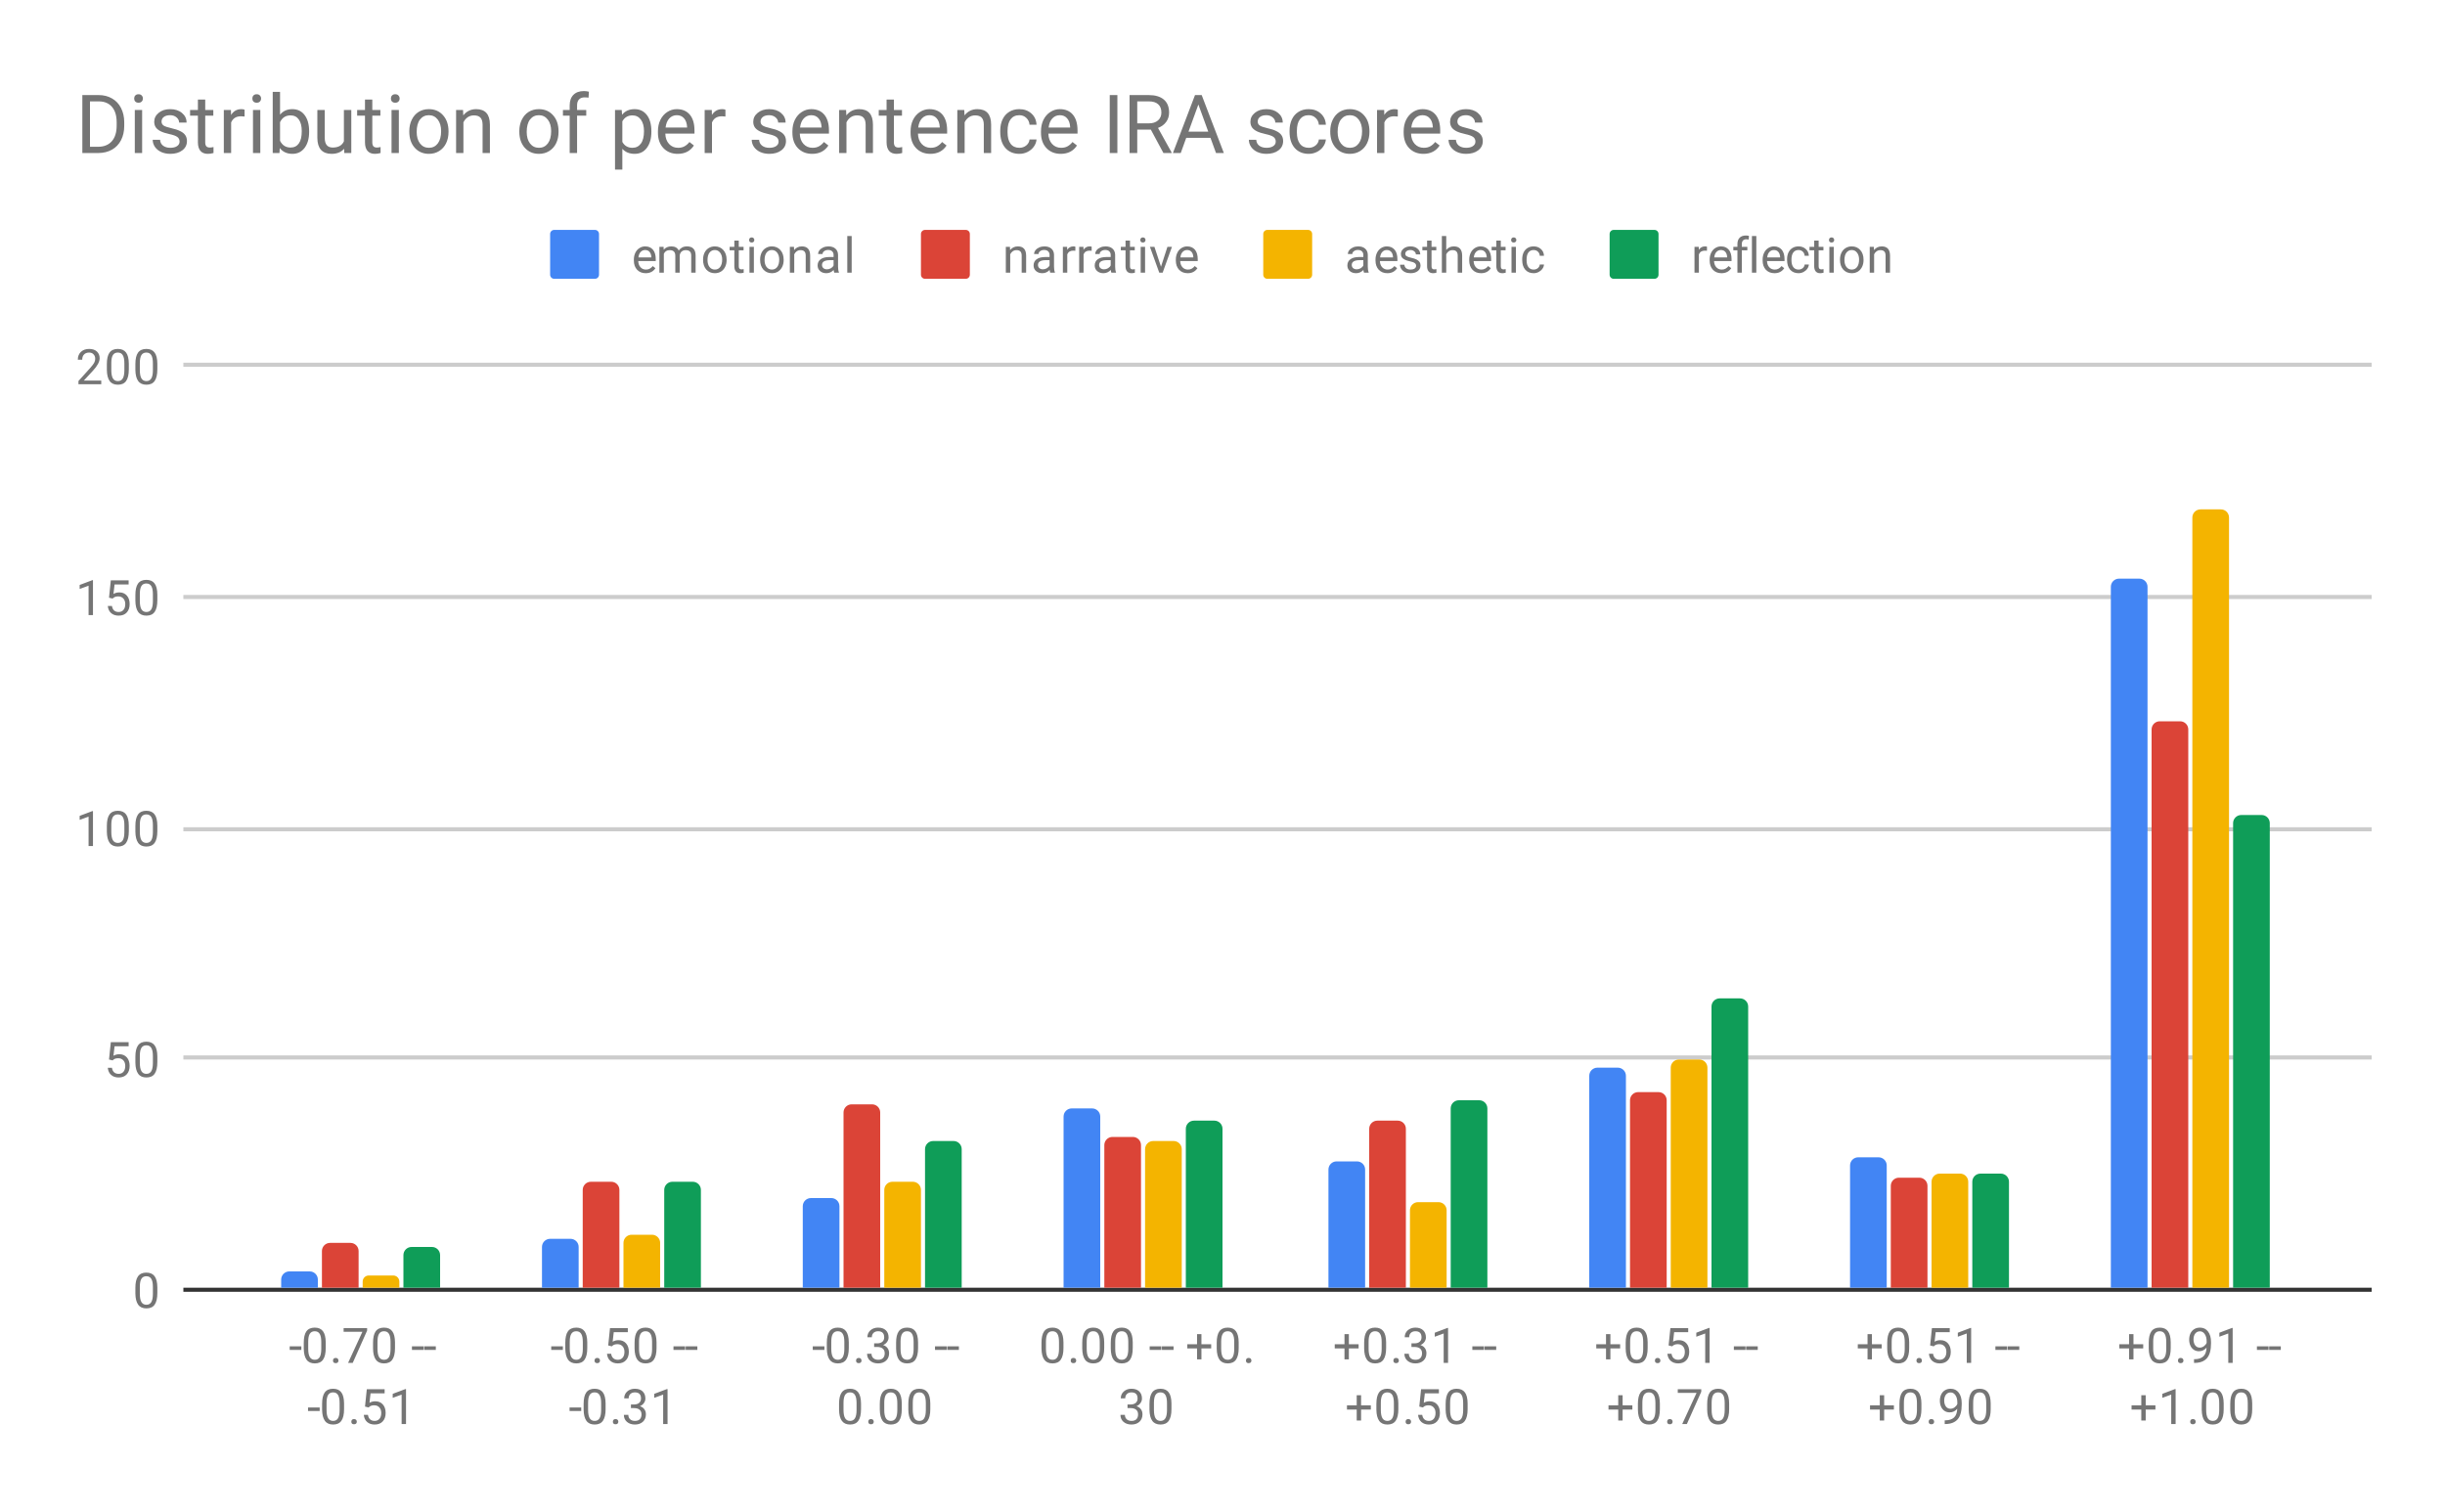 <svg version="1.1" viewBox="0.0 0.0 600.0 371.0" fill="none" stroke="none" stroke-linecap="square" stroke-miterlimit="10" width="600" height="371" xmlns:xlink="http://www.w3.org/1999/xlink" xmlns="http://www.w3.org/2000/svg"><path fill="#ffffff" d="M0 0L600.0 0L600.0 371.0L0 371.0L0 0Z" fill-rule="nonzero"/><path stroke="#333333" stroke-width="1.0" stroke-linecap="butt" d="M45.5 316.5L581.5 316.5" fill-rule="nonzero"/><path stroke="#cccccc" stroke-width="1.0" stroke-linecap="butt" d="M45.5 259.5L581.5 259.5" fill-rule="nonzero"/><path stroke="#cccccc" stroke-width="1.0" stroke-linecap="butt" d="M45.5 203.5L581.5 203.5" fill-rule="nonzero"/><path stroke="#cccccc" stroke-width="1.0" stroke-linecap="butt" d="M45.5 146.5L581.5 146.5" fill-rule="nonzero"/><path stroke="#cccccc" stroke-width="1.0" stroke-linecap="butt" d="M45.5 89.5L581.5 89.5" fill-rule="nonzero"/><clipPath id="id_0"><path d="M45.55 89.783L581.45 89.783L581.45 316.45L45.55 316.45L45.55 89.783Z" clip-rule="nonzero"/></clipPath><path stroke="#000000" stroke-width="0.0" stroke-linecap="butt" stroke-opacity="0.0" clip-path="url(#id_0)" d="M78.0 316.0L69.0 316.0L69.0 314.0C69.0 312.895 69.895 312.0 71.0 312.0L76.0 312.0C77.105 312.0 78.0 312.895 78.0 314.0Z" fill-rule="nonzero"/><path fill="#4285f4" clip-path="url(#id_0)" d="M78.0 316.0L69.0 316.0L69.0 314.0C69.0 312.895 69.895 312.0 71.0 312.0L76.0 312.0C77.105 312.0 78.0 312.895 78.0 314.0Z" fill-rule="nonzero"/><path stroke="#000000" stroke-width="0.0" stroke-linecap="butt" stroke-opacity="0.0" clip-path="url(#id_0)" d="M142.0 316.0L133.0 316.0L133.0 306.0C133.0 304.895 133.895 304.0 135.0 304.0L140.0 304.0C141.105 304.0 142.0 304.895 142.0 306.0Z" fill-rule="nonzero"/><path fill="#4285f4" clip-path="url(#id_0)" d="M142.0 316.0L133.0 316.0L133.0 306.0C133.0 304.895 133.895 304.0 135.0 304.0L140.0 304.0C141.105 304.0 142.0 304.895 142.0 306.0Z" fill-rule="nonzero"/><path stroke="#000000" stroke-width="0.0" stroke-linecap="butt" stroke-opacity="0.0" clip-path="url(#id_0)" d="M206.0 316.0L197.0 316.0L197.0 296.0C197.0 294.895 197.895 294.0 199.0 294.0L204.0 294.0C205.105 294.0 206.0 294.895 206.0 296.0Z" fill-rule="nonzero"/><path fill="#4285f4" clip-path="url(#id_0)" d="M206.0 316.0L197.0 316.0L197.0 296.0C197.0 294.895 197.895 294.0 199.0 294.0L204.0 294.0C205.105 294.0 206.0 294.895 206.0 296.0Z" fill-rule="nonzero"/><path stroke="#000000" stroke-width="0.0" stroke-linecap="butt" stroke-opacity="0.0" clip-path="url(#id_0)" d="M270.0 316.0L261.0 316.0L261.0 274.0C261.0 272.895 261.895 272.0 263.0 272.0L268.0 272.0C269.105 272.0 270.0 272.895 270.0 274.0Z" fill-rule="nonzero"/><path fill="#4285f4" clip-path="url(#id_0)" d="M270.0 316.0L261.0 316.0L261.0 274.0C261.0 272.895 261.895 272.0 263.0 272.0L268.0 272.0C269.105 272.0 270.0 272.895 270.0 274.0Z" fill-rule="nonzero"/><path stroke="#000000" stroke-width="0.0" stroke-linecap="butt" stroke-opacity="0.0" clip-path="url(#id_0)" d="M335.0 316.0L326.0 316.0L326.0 287.0C326.0 285.895 326.895 285.0 328.0 285.0L333.0 285.0C334.105 285.0 335.0 285.895 335.0 287.0Z" fill-rule="nonzero"/><path fill="#4285f4" clip-path="url(#id_0)" d="M335.0 316.0L326.0 316.0L326.0 287.0C326.0 285.895 326.895 285.0 328.0 285.0L333.0 285.0C334.105 285.0 335.0 285.895 335.0 287.0Z" fill-rule="nonzero"/><path stroke="#000000" stroke-width="0.0" stroke-linecap="butt" stroke-opacity="0.0" clip-path="url(#id_0)" d="M399.0 316.0L390.0 316.0L390.0 264.0C390.0 262.895 390.895 262.0 392.0 262.0L397.0 262.0C398.105 262.0 399.0 262.895 399.0 264.0Z" fill-rule="nonzero"/><path fill="#4285f4" clip-path="url(#id_0)" d="M399.0 316.0L390.0 316.0L390.0 264.0C390.0 262.895 390.895 262.0 392.0 262.0L397.0 262.0C398.105 262.0 399.0 262.895 399.0 264.0Z" fill-rule="nonzero"/><path stroke="#000000" stroke-width="0.0" stroke-linecap="butt" stroke-opacity="0.0" clip-path="url(#id_0)" d="M463.0 316.0L454.0 316.0L454.0 286.0C454.0 284.895 454.895 284.0 456.0 284.0L461.0 284.0C462.105 284.0 463.0 284.895 463.0 286.0Z" fill-rule="nonzero"/><path fill="#4285f4" clip-path="url(#id_0)" d="M463.0 316.0L454.0 316.0L454.0 286.0C454.0 284.895 454.895 284.0 456.0 284.0L461.0 284.0C462.105 284.0 463.0 284.895 463.0 286.0Z" fill-rule="nonzero"/><path stroke="#000000" stroke-width="0.0" stroke-linecap="butt" stroke-opacity="0.0" clip-path="url(#id_0)" d="M527.0 316.0L518.0 316.0L518.0 144.0C518.0 142.895 518.895 142.0 520.0 142.0L525.0 142.0C526.105 142.0 527.0 142.895 527.0 144.0Z" fill-rule="nonzero"/><path fill="#4285f4" clip-path="url(#id_0)" d="M527.0 316.0L518.0 316.0L518.0 144.0C518.0 142.895 518.895 142.0 520.0 142.0L525.0 142.0C526.105 142.0 527.0 142.895 527.0 144.0Z" fill-rule="nonzero"/><path stroke="#000000" stroke-width="0.0" stroke-linecap="butt" stroke-opacity="0.0" clip-path="url(#id_0)" d="M88.0 316.0L79.0 316.0L79.0 307.0C79.0 305.895 79.895 305.0 81.0 305.0L86.0 305.0C87.105 305.0 88.0 305.895 88.0 307.0Z" fill-rule="nonzero"/><path fill="#db4437" clip-path="url(#id_0)" d="M88.0 316.0L79.0 316.0L79.0 307.0C79.0 305.895 79.895 305.0 81.0 305.0L86.0 305.0C87.105 305.0 88.0 305.895 88.0 307.0Z" fill-rule="nonzero"/><path stroke="#000000" stroke-width="0.0" stroke-linecap="butt" stroke-opacity="0.0" clip-path="url(#id_0)" d="M152.0 316.0L143.0 316.0L143.0 292.0C143.0 290.895 143.895 290.0 145.0 290.0L150.0 290.0C151.105 290.0 152.0 290.895 152.0 292.0Z" fill-rule="nonzero"/><path fill="#db4437" clip-path="url(#id_0)" d="M152.0 316.0L143.0 316.0L143.0 292.0C143.0 290.895 143.895 290.0 145.0 290.0L150.0 290.0C151.105 290.0 152.0 290.895 152.0 292.0Z" fill-rule="nonzero"/><path stroke="#000000" stroke-width="0.0" stroke-linecap="butt" stroke-opacity="0.0" clip-path="url(#id_0)" d="M216.0 316.0L207.0 316.0L207.0 273.0C207.0 271.895 207.895 271.0 209.0 271.0L214.0 271.0C215.105 271.0 216.0 271.895 216.0 273.0Z" fill-rule="nonzero"/><path fill="#db4437" clip-path="url(#id_0)" d="M216.0 316.0L207.0 316.0L207.0 273.0C207.0 271.895 207.895 271.0 209.0 271.0L214.0 271.0C215.105 271.0 216.0 271.895 216.0 273.0Z" fill-rule="nonzero"/><path stroke="#000000" stroke-width="0.0" stroke-linecap="butt" stroke-opacity="0.0" clip-path="url(#id_0)" d="M280.0 316.0L271.0 316.0L271.0 281.0C271.0 279.895 271.895 279.0 273.0 279.0L278.0 279.0C279.105 279.0 280.0 279.895 280.0 281.0Z" fill-rule="nonzero"/><path fill="#db4437" clip-path="url(#id_0)" d="M280.0 316.0L271.0 316.0L271.0 281.0C271.0 279.895 271.895 279.0 273.0 279.0L278.0 279.0C279.105 279.0 280.0 279.895 280.0 281.0Z" fill-rule="nonzero"/><path stroke="#000000" stroke-width="0.0" stroke-linecap="butt" stroke-opacity="0.0" clip-path="url(#id_0)" d="M345.0 316.0L336.0 316.0L336.0 277.0C336.0 275.895 336.895 275.0 338.0 275.0L343.0 275.0C344.105 275.0 345.0 275.895 345.0 277.0Z" fill-rule="nonzero"/><path fill="#db4437" clip-path="url(#id_0)" d="M345.0 316.0L336.0 316.0L336.0 277.0C336.0 275.895 336.895 275.0 338.0 275.0L343.0 275.0C344.105 275.0 345.0 275.895 345.0 277.0Z" fill-rule="nonzero"/><path stroke="#000000" stroke-width="0.0" stroke-linecap="butt" stroke-opacity="0.0" clip-path="url(#id_0)" d="M409.0 316.0L400.0 316.0L400.0 270.0C400.0 268.895 400.895 268.0 402.0 268.0L407.0 268.0C408.105 268.0 409.0 268.895 409.0 270.0Z" fill-rule="nonzero"/><path fill="#db4437" clip-path="url(#id_0)" d="M409.0 316.0L400.0 316.0L400.0 270.0C400.0 268.895 400.895 268.0 402.0 268.0L407.0 268.0C408.105 268.0 409.0 268.895 409.0 270.0Z" fill-rule="nonzero"/><path stroke="#000000" stroke-width="0.0" stroke-linecap="butt" stroke-opacity="0.0" clip-path="url(#id_0)" d="M473.0 316.0L464.0 316.0L464.0 291.0C464.0 289.895 464.895 289.0 466.0 289.0L471.0 289.0C472.105 289.0 473.0 289.895 473.0 291.0Z" fill-rule="nonzero"/><path fill="#db4437" clip-path="url(#id_0)" d="M473.0 316.0L464.0 316.0L464.0 291.0C464.0 289.895 464.895 289.0 466.0 289.0L471.0 289.0C472.105 289.0 473.0 289.895 473.0 291.0Z" fill-rule="nonzero"/><path stroke="#000000" stroke-width="0.0" stroke-linecap="butt" stroke-opacity="0.0" clip-path="url(#id_0)" d="M537.0 316.0L528.0 316.0L528.0 179.0C528.0 177.895 528.895 177.0 530.0 177.0L535.0 177.0C536.105 177.0 537.0 177.895 537.0 179.0Z" fill-rule="nonzero"/><path fill="#db4437" clip-path="url(#id_0)" d="M537.0 316.0L528.0 316.0L528.0 179.0C528.0 177.895 528.895 177.0 530.0 177.0L535.0 177.0C536.105 177.0 537.0 177.895 537.0 179.0Z" fill-rule="nonzero"/><path stroke="#000000" stroke-width="0.0" stroke-linecap="butt" stroke-opacity="0.0" clip-path="url(#id_0)" d="M98.0 316.0L89.0 316.0L89.0 314.5C89.0 313.672 89.672 313.0 90.5 313.0L96.5 313.0C97.328 313.0 98.0 313.672 98.0 314.5Z" fill-rule="nonzero"/><path fill="#f4b400" clip-path="url(#id_0)" d="M98.0 316.0L89.0 316.0L89.0 314.5C89.0 313.672 89.672 313.0 90.5 313.0L96.5 313.0C97.328 313.0 98.0 313.672 98.0 314.5Z" fill-rule="nonzero"/><path stroke="#000000" stroke-width="0.0" stroke-linecap="butt" stroke-opacity="0.0" clip-path="url(#id_0)" d="M162.0 316.0L153.0 316.0L153.0 305.0C153.0 303.895 153.895 303.0 155.0 303.0L160.0 303.0C161.105 303.0 162.0 303.895 162.0 305.0Z" fill-rule="nonzero"/><path fill="#f4b400" clip-path="url(#id_0)" d="M162.0 316.0L153.0 316.0L153.0 305.0C153.0 303.895 153.895 303.0 155.0 303.0L160.0 303.0C161.105 303.0 162.0 303.895 162.0 305.0Z" fill-rule="nonzero"/><path stroke="#000000" stroke-width="0.0" stroke-linecap="butt" stroke-opacity="0.0" clip-path="url(#id_0)" d="M226.0 316.0L217.0 316.0L217.0 292.0C217.0 290.895 217.895 290.0 219.0 290.0L224.0 290.0C225.105 290.0 226.0 290.895 226.0 292.0Z" fill-rule="nonzero"/><path fill="#f4b400" clip-path="url(#id_0)" d="M226.0 316.0L217.0 316.0L217.0 292.0C217.0 290.895 217.895 290.0 219.0 290.0L224.0 290.0C225.105 290.0 226.0 290.895 226.0 292.0Z" fill-rule="nonzero"/><path stroke="#000000" stroke-width="0.0" stroke-linecap="butt" stroke-opacity="0.0" clip-path="url(#id_0)" d="M290.0 316.0L281.0 316.0L281.0 282.0C281.0 280.895 281.895 280.0 283.0 280.0L288.0 280.0C289.105 280.0 290.0 280.895 290.0 282.0Z" fill-rule="nonzero"/><path fill="#f4b400" clip-path="url(#id_0)" d="M290.0 316.0L281.0 316.0L281.0 282.0C281.0 280.895 281.895 280.0 283.0 280.0L288.0 280.0C289.105 280.0 290.0 280.895 290.0 282.0Z" fill-rule="nonzero"/><path stroke="#000000" stroke-width="0.0" stroke-linecap="butt" stroke-opacity="0.0" clip-path="url(#id_0)" d="M355.0 316.0L346.0 316.0L346.0 297.0C346.0 295.895 346.895 295.0 348.0 295.0L353.0 295.0C354.105 295.0 355.0 295.895 355.0 297.0Z" fill-rule="nonzero"/><path fill="#f4b400" clip-path="url(#id_0)" d="M355.0 316.0L346.0 316.0L346.0 297.0C346.0 295.895 346.895 295.0 348.0 295.0L353.0 295.0C354.105 295.0 355.0 295.895 355.0 297.0Z" fill-rule="nonzero"/><path stroke="#000000" stroke-width="0.0" stroke-linecap="butt" stroke-opacity="0.0" clip-path="url(#id_0)" d="M419.0 316.0L410.0 316.0L410.0 262.0C410.0 260.895 410.895 260.0 412.0 260.0L417.0 260.0C418.105 260.0 419.0 260.895 419.0 262.0Z" fill-rule="nonzero"/><path fill="#f4b400" clip-path="url(#id_0)" d="M419.0 316.0L410.0 316.0L410.0 262.0C410.0 260.895 410.895 260.0 412.0 260.0L417.0 260.0C418.105 260.0 419.0 260.895 419.0 262.0Z" fill-rule="nonzero"/><path stroke="#000000" stroke-width="0.0" stroke-linecap="butt" stroke-opacity="0.0" clip-path="url(#id_0)" d="M483.0 316.0L474.0 316.0L474.0 290.0C474.0 288.895 474.895 288.0 476.0 288.0L481.0 288.0C482.105 288.0 483.0 288.895 483.0 290.0Z" fill-rule="nonzero"/><path fill="#f4b400" clip-path="url(#id_0)" d="M483.0 316.0L474.0 316.0L474.0 290.0C474.0 288.895 474.895 288.0 476.0 288.0L481.0 288.0C482.105 288.0 483.0 288.895 483.0 290.0Z" fill-rule="nonzero"/><path stroke="#000000" stroke-width="0.0" stroke-linecap="butt" stroke-opacity="0.0" clip-path="url(#id_0)" d="M547.0 316.0L538.0 316.0L538.0 127.0C538.0 125.895 538.895 125.0 540.0 125.0L545.0 125.0C546.105 125.0 547.0 125.895 547.0 127.0Z" fill-rule="nonzero"/><path fill="#f4b400" clip-path="url(#id_0)" d="M547.0 316.0L538.0 316.0L538.0 127.0C538.0 125.895 538.895 125.0 540.0 125.0L545.0 125.0C546.105 125.0 547.0 125.895 547.0 127.0Z" fill-rule="nonzero"/><path stroke="#000000" stroke-width="0.0" stroke-linecap="butt" stroke-opacity="0.0" clip-path="url(#id_0)" d="M108.0 316.0L99.0 316.0L99.0 308.0C99.0 306.895 99.895 306.0 101.0 306.0L106.0 306.0C107.105 306.0 108.0 306.895 108.0 308.0Z" fill-rule="nonzero"/><path fill="#0f9d58" clip-path="url(#id_0)" d="M108.0 316.0L99.0 316.0L99.0 308.0C99.0 306.895 99.895 306.0 101.0 306.0L106.0 306.0C107.105 306.0 108.0 306.895 108.0 308.0Z" fill-rule="nonzero"/><path stroke="#000000" stroke-width="0.0" stroke-linecap="butt" stroke-opacity="0.0" clip-path="url(#id_0)" d="M172.0 316.0L163.0 316.0L163.0 292.0C163.0 290.895 163.895 290.0 165.0 290.0L170.0 290.0C171.105 290.0 172.0 290.895 172.0 292.0Z" fill-rule="nonzero"/><path fill="#0f9d58" clip-path="url(#id_0)" d="M172.0 316.0L163.0 316.0L163.0 292.0C163.0 290.895 163.895 290.0 165.0 290.0L170.0 290.0C171.105 290.0 172.0 290.895 172.0 292.0Z" fill-rule="nonzero"/><path stroke="#000000" stroke-width="0.0" stroke-linecap="butt" stroke-opacity="0.0" clip-path="url(#id_0)" d="M236.0 316.0L227.0 316.0L227.0 282.0C227.0 280.895 227.895 280.0 229.0 280.0L234.0 280.0C235.105 280.0 236.0 280.895 236.0 282.0Z" fill-rule="nonzero"/><path fill="#0f9d58" clip-path="url(#id_0)" d="M236.0 316.0L227.0 316.0L227.0 282.0C227.0 280.895 227.895 280.0 229.0 280.0L234.0 280.0C235.105 280.0 236.0 280.895 236.0 282.0Z" fill-rule="nonzero"/><path stroke="#000000" stroke-width="0.0" stroke-linecap="butt" stroke-opacity="0.0" clip-path="url(#id_0)" d="M300.0 316.0L291.0 316.0L291.0 277.0C291.0 275.895 291.895 275.0 293.0 275.0L298.0 275.0C299.105 275.0 300.0 275.895 300.0 277.0Z" fill-rule="nonzero"/><path fill="#0f9d58" clip-path="url(#id_0)" d="M300.0 316.0L291.0 316.0L291.0 277.0C291.0 275.895 291.895 275.0 293.0 275.0L298.0 275.0C299.105 275.0 300.0 275.895 300.0 277.0Z" fill-rule="nonzero"/><path stroke="#000000" stroke-width="0.0" stroke-linecap="butt" stroke-opacity="0.0" clip-path="url(#id_0)" d="M365.0 316.0L356.0 316.0L356.0 272.0C356.0 270.895 356.895 270.0 358.0 270.0L363.0 270.0C364.105 270.0 365.0 270.895 365.0 272.0Z" fill-rule="nonzero"/><path fill="#0f9d58" clip-path="url(#id_0)" d="M365.0 316.0L356.0 316.0L356.0 272.0C356.0 270.895 356.895 270.0 358.0 270.0L363.0 270.0C364.105 270.0 365.0 270.895 365.0 272.0Z" fill-rule="nonzero"/><path stroke="#000000" stroke-width="0.0" stroke-linecap="butt" stroke-opacity="0.0" clip-path="url(#id_0)" d="M429.0 316.0L420.0 316.0L420.0 247.0C420.0 245.895 420.895 245.0 422.0 245.0L427.0 245.0C428.105 245.0 429.0 245.895 429.0 247.0Z" fill-rule="nonzero"/><path fill="#0f9d58" clip-path="url(#id_0)" d="M429.0 316.0L420.0 316.0L420.0 247.0C420.0 245.895 420.895 245.0 422.0 245.0L427.0 245.0C428.105 245.0 429.0 245.895 429.0 247.0Z" fill-rule="nonzero"/><path stroke="#000000" stroke-width="0.0" stroke-linecap="butt" stroke-opacity="0.0" clip-path="url(#id_0)" d="M493.0 316.0L484.0 316.0L484.0 290.0C484.0 288.895 484.895 288.0 486.0 288.0L491.0 288.0C492.105 288.0 493.0 288.895 493.0 290.0Z" fill-rule="nonzero"/><path fill="#0f9d58" clip-path="url(#id_0)" d="M493.0 316.0L484.0 316.0L484.0 290.0C484.0 288.895 484.895 288.0 486.0 288.0L491.0 288.0C492.105 288.0 493.0 288.895 493.0 290.0Z" fill-rule="nonzero"/><path stroke="#000000" stroke-width="0.0" stroke-linecap="butt" stroke-opacity="0.0" clip-path="url(#id_0)" d="M557.0 316.0L548.0 316.0L548.0 202.0C548.0 200.895 548.895 200.0 550.0 200.0L555.0 200.0C556.105 200.0 557.0 200.895 557.0 202.0Z" fill-rule="nonzero"/><path fill="#0f9d58" clip-path="url(#id_0)" d="M557.0 316.0L548.0 316.0L548.0 202.0C548.0 200.895 548.895 200.0 550.0 200.0L555.0 200.0C556.105 200.0 557.0 200.895 557.0 202.0Z" fill-rule="nonzero"/><path fill="#757575" d="M38.612 317.309Q38.612 319.216 37.956 320.153Q37.316 321.075 35.925 321.075Q34.566 321.075 33.909 320.169Q33.253 319.262 33.222 317.45L33.222 316.012Q33.222 314.122 33.862 313.216Q34.519 312.294 35.909 312.294Q37.284 312.294 37.941 313.184Q38.597 314.059 38.612 315.903L38.612 317.309ZM37.519 315.825Q37.519 314.45 37.128 313.825Q36.753 313.184 35.909 313.184Q35.081 313.184 34.691 313.825Q34.316 314.45 34.316 315.747L34.316 317.481Q34.316 318.856 34.706 319.528Q35.112 320.184 35.925 320.184Q36.722 320.184 37.112 319.559Q37.503 318.934 37.519 317.606L37.519 315.825Z" fill-rule="nonzero"/><path fill="#757575" d="M26.753 260.002L27.191 255.752L31.566 255.752L31.566 256.752L28.113 256.752L27.847 259.08Q28.488 258.705 29.284 258.705Q30.441 258.705 31.128 259.486Q31.816 260.252 31.816 261.565Q31.816 262.877 31.097 263.643Q30.394 264.408 29.113 264.408Q27.988 264.408 27.269 263.783Q26.55 263.143 26.456 262.033L27.472 262.033Q27.581 262.768 28.003 263.143Q28.425 263.518 29.113 263.518Q29.863 263.518 30.3 263.002Q30.738 262.486 30.738 261.58Q30.738 260.721 30.269 260.205Q29.8 259.69 29.019 259.69Q28.316 259.69 27.909 259.986L27.628 260.221L26.753 260.002ZM38.612 260.643Q38.612 262.549 37.956 263.486Q37.316 264.408 35.925 264.408Q34.566 264.408 33.909 263.502Q33.253 262.596 33.222 260.783L33.222 259.346Q33.222 257.455 33.862 256.549Q34.519 255.627 35.909 255.627Q37.284 255.627 37.941 256.518Q38.597 257.393 38.612 259.236L38.612 260.643ZM37.519 259.158Q37.519 257.783 37.128 257.158Q36.753 256.518 35.909 256.518Q35.081 256.518 34.691 257.158Q34.316 257.783 34.316 259.08L34.316 260.815Q34.316 262.19 34.706 262.861Q35.112 263.518 35.925 263.518Q36.722 263.518 37.112 262.893Q37.503 262.268 37.519 260.94L37.519 259.158Z" fill-rule="nonzero"/><path fill="#757575" d="M22.816 207.617L21.738 207.617L21.738 200.398L19.55 201.195L19.55 200.21L22.659 199.039L22.816 199.039L22.816 207.617ZM31.613 203.976Q31.613 205.882 30.956 206.82Q30.316 207.742 28.925 207.742Q27.566 207.742 26.909 206.835Q26.253 205.929 26.222 204.117L26.222 202.679Q26.222 200.789 26.863 199.882Q27.519 198.96 28.909 198.96Q30.284 198.96 30.941 199.851Q31.597 200.726 31.613 202.57L31.613 203.976ZM30.519 202.492Q30.519 201.117 30.128 200.492Q29.753 199.851 28.909 199.851Q28.081 199.851 27.691 200.492Q27.316 201.117 27.316 202.414L27.316 204.148Q27.316 205.523 27.706 206.195Q28.113 206.851 28.925 206.851Q29.722 206.851 30.113 206.226Q30.503 205.601 30.519 204.273L30.519 202.492ZM38.612 203.976Q38.612 205.882 37.956 206.82Q37.316 207.742 35.925 207.742Q34.566 207.742 33.909 206.835Q33.253 205.929 33.222 204.117L33.222 202.679Q33.222 200.789 33.862 199.882Q34.519 198.96 35.909 198.96Q37.284 198.96 37.941 199.851Q38.597 200.726 38.612 202.57L38.612 203.976ZM37.519 202.492Q37.519 201.117 37.128 200.492Q36.753 199.851 35.909 199.851Q35.081 199.851 34.691 200.492Q34.316 201.117 34.316 202.414L34.316 204.148Q34.316 205.523 34.706 206.195Q35.112 206.851 35.925 206.851Q36.722 206.851 37.112 206.226Q37.503 205.601 37.519 204.273L37.519 202.492Z" fill-rule="nonzero"/><path fill="#757575" d="M22.816 150.95L21.738 150.95L21.738 143.731L19.55 144.528L19.55 143.544L22.659 142.372L22.816 142.372L22.816 150.95ZM26.753 146.669L27.191 142.419L31.566 142.419L31.566 143.419L28.113 143.419L27.847 145.747Q28.488 145.372 29.284 145.372Q30.441 145.372 31.128 146.153Q31.816 146.919 31.816 148.231Q31.816 149.544 31.097 150.309Q30.394 151.075 29.113 151.075Q27.988 151.075 27.269 150.45Q26.55 149.809 26.456 148.7L27.472 148.7Q27.581 149.434 28.003 149.809Q28.425 150.184 29.113 150.184Q29.863 150.184 30.3 149.669Q30.738 149.153 30.738 148.247Q30.738 147.387 30.269 146.872Q29.8 146.356 29.019 146.356Q28.316 146.356 27.909 146.653L27.628 146.887L26.753 146.669ZM38.612 147.309Q38.612 149.216 37.956 150.153Q37.316 151.075 35.925 151.075Q34.566 151.075 33.909 150.169Q33.253 149.262 33.222 147.45L33.222 146.012Q33.222 144.122 33.862 143.216Q34.519 142.294 35.909 142.294Q37.284 142.294 37.941 143.184Q38.597 144.059 38.612 145.903L38.612 147.309ZM37.519 145.825Q37.519 144.45 37.128 143.825Q36.753 143.184 35.909 143.184Q35.081 143.184 34.691 143.825Q34.316 144.45 34.316 145.747L34.316 147.481Q34.316 148.856 34.706 149.528Q35.112 150.184 35.925 150.184Q36.722 150.184 37.112 149.559Q37.503 148.934 37.519 147.606L37.519 145.825Z" fill-rule="nonzero"/><path fill="#757575" d="M24.847 94.283L19.253 94.283L19.253 93.502L22.206 90.221Q22.863 89.471 23.113 89.018Q23.363 88.549 23.363 88.049Q23.363 87.377 22.956 86.955Q22.566 86.518 21.878 86.518Q21.081 86.518 20.628 86.986Q20.175 87.44 20.175 88.268L19.097 88.268Q19.097 87.08 19.847 86.361Q20.613 85.627 21.878 85.627Q23.081 85.627 23.769 86.252Q24.456 86.877 24.456 87.924Q24.456 89.174 22.847 90.924L20.566 93.393L24.847 93.393L24.847 94.283ZM31.613 90.643Q31.613 92.549 30.956 93.486Q30.316 94.408 28.925 94.408Q27.566 94.408 26.909 93.502Q26.253 92.596 26.222 90.783L26.222 89.346Q26.222 87.455 26.863 86.549Q27.519 85.627 28.909 85.627Q30.284 85.627 30.941 86.518Q31.597 87.393 31.613 89.236L31.613 90.643ZM30.519 89.158Q30.519 87.783 30.128 87.158Q29.753 86.518 28.909 86.518Q28.081 86.518 27.691 87.158Q27.316 87.783 27.316 89.08L27.316 90.815Q27.316 92.19 27.706 92.861Q28.113 93.518 28.925 93.518Q29.722 93.518 30.113 92.893Q30.503 92.268 30.519 90.94L30.519 89.158ZM38.612 90.643Q38.612 92.549 37.956 93.486Q37.316 94.408 35.925 94.408Q34.566 94.408 33.909 93.502Q33.253 92.596 33.222 90.783L33.222 89.346Q33.222 87.455 33.862 86.549Q34.519 85.627 35.909 85.627Q37.284 85.627 37.941 86.518Q38.597 87.393 38.612 89.236L38.612 90.643ZM37.519 89.158Q37.519 87.783 37.128 87.158Q36.753 86.518 35.909 86.518Q35.081 86.518 34.691 87.158Q34.316 87.783 34.316 89.08L34.316 90.815Q34.316 92.19 34.706 92.861Q35.112 93.518 35.925 93.518Q36.722 93.518 37.112 92.893Q37.503 92.268 37.519 90.94L37.519 89.158Z" fill-rule="nonzero"/><path fill="#757575" d="M73.949 331.262L71.09 331.262L71.09 330.387L73.949 330.387L73.949 331.262ZM79.934 330.809Q79.934 332.716 79.278 333.653Q78.637 334.575 77.246 334.575Q75.887 334.575 75.231 333.669Q74.574 332.762 74.543 330.95L74.543 329.512Q74.543 327.622 75.184 326.716Q75.84 325.794 77.231 325.794Q78.606 325.794 79.262 326.684Q79.918 327.559 79.934 329.403L79.934 330.809ZM78.84 329.325Q78.84 327.95 78.449 327.325Q78.074 326.684 77.231 326.684Q76.403 326.684 76.012 327.325Q75.637 327.95 75.637 329.247L75.637 330.981Q75.637 332.356 76.028 333.028Q76.434 333.684 77.246 333.684Q78.043 333.684 78.434 333.059Q78.824 332.434 78.84 331.106L78.84 329.325ZM81.715 333.887Q81.715 333.606 81.871 333.419Q82.043 333.231 82.371 333.231Q82.715 333.231 82.887 333.419Q83.059 333.606 83.059 333.887Q83.059 334.153 82.887 334.341Q82.715 334.512 82.371 334.512Q82.043 334.512 81.871 334.341Q81.715 334.153 81.715 333.887ZM90.09 326.528L86.559 334.45L85.418 334.45L88.934 326.809L84.324 326.809L84.324 325.919L90.09 325.919L90.09 326.528ZM96.934 330.809Q96.934 332.716 96.278 333.653Q95.637 334.575 94.246 334.575Q92.887 334.575 92.231 333.669Q91.574 332.762 91.543 330.95L91.543 329.512Q91.543 327.622 92.184 326.716Q92.84 325.794 94.231 325.794Q95.606 325.794 96.262 326.684Q96.918 327.559 96.934 329.403L96.934 330.809ZM95.84 329.325Q95.84 327.95 95.449 327.325Q95.074 326.684 94.231 326.684Q93.403 326.684 93.012 327.325Q92.637 327.95 92.637 329.247L92.637 330.981Q92.637 332.356 93.028 333.028Q93.434 333.684 94.246 333.684Q95.043 333.684 95.434 333.059Q95.824 332.434 95.84 331.106L95.84 329.325ZM103.949 331.262L101.09 331.262L101.09 330.387L103.949 330.387L103.949 331.262ZM106.949 331.262L104.09 331.262L104.09 330.387L106.949 330.387L106.949 331.262Z" fill-rule="nonzero"/><path fill="#757575" d="M78.449 346.262L75.59 346.262L75.59 345.387L78.449 345.387L78.449 346.262ZM84.434 345.809Q84.434 347.716 83.778 348.653Q83.137 349.575 81.746 349.575Q80.387 349.575 79.731 348.669Q79.074 347.762 79.043 345.95L79.043 344.512Q79.043 342.622 79.684 341.716Q80.34 340.794 81.731 340.794Q83.106 340.794 83.762 341.684Q84.418 342.559 84.434 344.403L84.434 345.809ZM83.34 344.325Q83.34 342.95 82.949 342.325Q82.574 341.684 81.731 341.684Q80.903 341.684 80.512 342.325Q80.137 342.95 80.137 344.247L80.137 345.981Q80.137 347.356 80.528 348.028Q80.934 348.684 81.746 348.684Q82.543 348.684 82.934 348.059Q83.324 347.434 83.34 346.106L83.34 344.325ZM86.215 348.887Q86.215 348.606 86.371 348.419Q86.543 348.231 86.871 348.231Q87.215 348.231 87.387 348.419Q87.559 348.606 87.559 348.887Q87.559 349.153 87.387 349.341Q87.215 349.512 86.871 349.512Q86.543 349.512 86.371 349.341Q86.215 349.153 86.215 348.887ZM89.574 345.169L90.012 340.919L94.387 340.919L94.387 341.919L90.934 341.919L90.668 344.247Q91.309 343.872 92.106 343.872Q93.262 343.872 93.949 344.653Q94.637 345.419 94.637 346.731Q94.637 348.044 93.918 348.809Q93.215 349.575 91.934 349.575Q90.809 349.575 90.09 348.95Q89.371 348.309 89.278 347.2L90.293 347.2Q90.403 347.934 90.824 348.309Q91.246 348.684 91.934 348.684Q92.684 348.684 93.121 348.169Q93.559 347.653 93.559 346.747Q93.559 345.887 93.09 345.372Q92.621 344.856 91.84 344.856Q91.137 344.856 90.731 345.153L90.449 345.387L89.574 345.169ZM99.637 349.45L98.559 349.45L98.559 342.231L96.371 343.028L96.371 342.044L99.481 340.872L99.637 340.872L99.637 349.45Z" fill-rule="nonzero"/><path fill="#757575" d="M138.129 331.262L135.27 331.262L135.27 330.387L138.129 330.387L138.129 331.262ZM144.113 330.809Q144.113 332.716 143.457 333.653Q142.817 334.575 141.426 334.575Q140.067 334.575 139.41 333.669Q138.754 332.762 138.723 330.95L138.723 329.512Q138.723 327.622 139.363 326.716Q140.02 325.794 141.41 325.794Q142.785 325.794 143.442 326.684Q144.098 327.559 144.113 329.403L144.113 330.809ZM143.02 329.325Q143.02 327.95 142.629 327.325Q142.254 326.684 141.41 326.684Q140.582 326.684 140.192 327.325Q139.817 327.95 139.817 329.247L139.817 330.981Q139.817 332.356 140.207 333.028Q140.613 333.684 141.426 333.684Q142.223 333.684 142.613 333.059Q143.004 332.434 143.02 331.106L143.02 329.325ZM145.895 333.887Q145.895 333.606 146.051 333.419Q146.223 333.231 146.551 333.231Q146.895 333.231 147.067 333.419Q147.238 333.606 147.238 333.887Q147.238 334.153 147.067 334.341Q146.895 334.512 146.551 334.512Q146.223 334.512 146.051 334.341Q145.895 334.153 145.895 333.887ZM149.254 330.169L149.692 325.919L154.067 325.919L154.067 326.919L150.613 326.919L150.348 329.247Q150.988 328.872 151.785 328.872Q152.942 328.872 153.629 329.653Q154.317 330.419 154.317 331.731Q154.317 333.044 153.598 333.809Q152.895 334.575 151.613 334.575Q150.488 334.575 149.77 333.95Q149.051 333.309 148.957 332.2L149.973 332.2Q150.082 332.934 150.504 333.309Q150.926 333.684 151.613 333.684Q152.363 333.684 152.801 333.169Q153.238 332.653 153.238 331.747Q153.238 330.887 152.77 330.372Q152.301 329.856 151.52 329.856Q150.817 329.856 150.41 330.153L150.129 330.387L149.254 330.169ZM161.113 330.809Q161.113 332.716 160.457 333.653Q159.817 334.575 158.426 334.575Q157.067 334.575 156.41 333.669Q155.754 332.762 155.723 330.95L155.723 329.512Q155.723 327.622 156.363 326.716Q157.02 325.794 158.41 325.794Q159.785 325.794 160.442 326.684Q161.098 327.559 161.113 329.403L161.113 330.809ZM160.02 329.325Q160.02 327.95 159.629 327.325Q159.254 326.684 158.41 326.684Q157.582 326.684 157.192 327.325Q156.817 327.95 156.817 329.247L156.817 330.981Q156.817 332.356 157.207 333.028Q157.613 333.684 158.426 333.684Q159.223 333.684 159.613 333.059Q160.004 332.434 160.02 331.106L160.02 329.325ZM168.129 331.262L165.27 331.262L165.27 330.387L168.129 330.387L168.129 331.262ZM171.129 331.262L168.27 331.262L168.27 330.387L171.129 330.387L171.129 331.262Z" fill-rule="nonzero"/><path fill="#757575" d="M142.629 346.262L139.77 346.262L139.77 345.387L142.629 345.387L142.629 346.262ZM148.613 345.809Q148.613 347.716 147.957 348.653Q147.317 349.575 145.926 349.575Q144.567 349.575 143.91 348.669Q143.254 347.762 143.223 345.95L143.223 344.512Q143.223 342.622 143.863 341.716Q144.52 340.794 145.91 340.794Q147.285 340.794 147.942 341.684Q148.598 342.559 148.613 344.403L148.613 345.809ZM147.52 344.325Q147.52 342.95 147.129 342.325Q146.754 341.684 145.91 341.684Q145.082 341.684 144.692 342.325Q144.317 342.95 144.317 344.247L144.317 345.981Q144.317 347.356 144.707 348.028Q145.113 348.684 145.926 348.684Q146.723 348.684 147.113 348.059Q147.504 347.434 147.52 346.106L147.52 344.325ZM150.395 348.887Q150.395 348.606 150.551 348.419Q150.723 348.231 151.051 348.231Q151.395 348.231 151.567 348.419Q151.738 348.606 151.738 348.887Q151.738 349.153 151.567 349.341Q151.395 349.512 151.051 349.512Q150.723 349.512 150.551 349.341Q150.395 349.153 150.395 348.887ZM154.832 344.653L155.645 344.653Q156.426 344.637 156.863 344.247Q157.301 343.856 157.301 343.184Q157.301 341.684 155.801 341.684Q155.098 341.684 154.676 342.091Q154.27 342.497 154.27 343.153L153.176 343.153Q153.176 342.137 153.91 341.466Q154.66 340.794 155.801 340.794Q157.004 340.794 157.692 341.434Q158.379 342.075 158.379 343.216Q158.379 343.778 158.02 344.294Q157.66 344.809 157.035 345.075Q157.738 345.294 158.113 345.809Q158.504 346.325 158.504 347.075Q158.504 348.216 157.754 348.903Q157.004 349.575 155.801 349.575Q154.613 349.575 153.848 348.919Q153.098 348.262 153.098 347.2L154.192 347.2Q154.192 347.872 154.629 348.278Q155.067 348.684 155.817 348.684Q156.598 348.684 157.004 348.278Q157.426 347.856 157.426 347.091Q157.426 346.356 156.973 345.966Q156.52 345.559 155.645 345.544L154.832 345.544L154.832 344.653ZM163.817 349.45L162.738 349.45L162.738 342.231L160.551 343.028L160.551 342.044L163.66 340.872L163.817 340.872L163.817 349.45Z" fill-rule="nonzero"/><path fill="#757575" d="M202.309 331.262L199.449 331.262L199.449 330.387L202.309 330.387L202.309 331.262ZM208.293 330.809Q208.293 332.716 207.637 333.653Q206.996 334.575 205.606 334.575Q204.246 334.575 203.59 333.669Q202.934 332.762 202.902 330.95L202.902 329.512Q202.902 327.622 203.543 326.716Q204.199 325.794 205.59 325.794Q206.965 325.794 207.621 326.684Q208.277 327.559 208.293 329.403L208.293 330.809ZM207.199 329.325Q207.199 327.95 206.809 327.325Q206.434 326.684 205.59 326.684Q204.762 326.684 204.371 327.325Q203.996 327.95 203.996 329.247L203.996 330.981Q203.996 332.356 204.387 333.028Q204.793 333.684 205.606 333.684Q206.402 333.684 206.793 333.059Q207.184 332.434 207.199 331.106L207.199 329.325ZM210.074 333.887Q210.074 333.606 210.231 333.419Q210.402 333.231 210.731 333.231Q211.074 333.231 211.246 333.419Q211.418 333.606 211.418 333.887Q211.418 334.153 211.246 334.341Q211.074 334.512 210.731 334.512Q210.402 334.512 210.231 334.341Q210.074 334.153 210.074 333.887ZM214.512 329.653L215.324 329.653Q216.106 329.637 216.543 329.247Q216.981 328.856 216.981 328.184Q216.981 326.684 215.481 326.684Q214.777 326.684 214.356 327.091Q213.949 327.497 213.949 328.153L212.856 328.153Q212.856 327.137 213.59 326.466Q214.34 325.794 215.481 325.794Q216.684 325.794 217.371 326.434Q218.059 327.075 218.059 328.216Q218.059 328.778 217.699 329.294Q217.34 329.809 216.715 330.075Q217.418 330.294 217.793 330.809Q218.184 331.325 218.184 332.075Q218.184 333.216 217.434 333.903Q216.684 334.575 215.481 334.575Q214.293 334.575 213.527 333.919Q212.777 333.262 212.777 332.2L213.871 332.2Q213.871 332.872 214.309 333.278Q214.746 333.684 215.496 333.684Q216.277 333.684 216.684 333.278Q217.106 332.856 217.106 332.091Q217.106 331.356 216.652 330.966Q216.199 330.559 215.324 330.544L214.512 330.544L214.512 329.653ZM225.293 330.809Q225.293 332.716 224.637 333.653Q223.996 334.575 222.606 334.575Q221.246 334.575 220.59 333.669Q219.934 332.762 219.902 330.95L219.902 329.512Q219.902 327.622 220.543 326.716Q221.199 325.794 222.59 325.794Q223.965 325.794 224.621 326.684Q225.277 327.559 225.293 329.403L225.293 330.809ZM224.199 329.325Q224.199 327.95 223.809 327.325Q223.434 326.684 222.59 326.684Q221.762 326.684 221.371 327.325Q220.996 327.95 220.996 329.247L220.996 330.981Q220.996 332.356 221.387 333.028Q221.793 333.684 222.606 333.684Q223.402 333.684 223.793 333.059Q224.184 332.434 224.199 331.106L224.199 329.325ZM232.309 331.262L229.449 331.262L229.449 330.387L232.309 330.387L232.309 331.262ZM235.309 331.262L232.449 331.262L232.449 330.387L235.309 330.387L235.309 331.262Z" fill-rule="nonzero"/><path fill="#757575" d="M211.293 345.809Q211.293 347.716 210.637 348.653Q209.996 349.575 208.606 349.575Q207.246 349.575 206.59 348.669Q205.934 347.762 205.902 345.95L205.902 344.512Q205.902 342.622 206.543 341.716Q207.199 340.794 208.59 340.794Q209.965 340.794 210.621 341.684Q211.277 342.559 211.293 344.403L211.293 345.809ZM210.199 344.325Q210.199 342.95 209.809 342.325Q209.434 341.684 208.59 341.684Q207.762 341.684 207.371 342.325Q206.996 342.95 206.996 344.247L206.996 345.981Q206.996 347.356 207.387 348.028Q207.793 348.684 208.606 348.684Q209.402 348.684 209.793 348.059Q210.184 347.434 210.199 346.106L210.199 344.325ZM213.074 348.887Q213.074 348.606 213.231 348.419Q213.402 348.231 213.731 348.231Q214.074 348.231 214.246 348.419Q214.418 348.606 214.418 348.887Q214.418 349.153 214.246 349.341Q214.074 349.512 213.731 349.512Q213.402 349.512 213.231 349.341Q213.074 349.153 213.074 348.887ZM221.293 345.809Q221.293 347.716 220.637 348.653Q219.996 349.575 218.606 349.575Q217.246 349.575 216.59 348.669Q215.934 347.762 215.902 345.95L215.902 344.512Q215.902 342.622 216.543 341.716Q217.199 340.794 218.59 340.794Q219.965 340.794 220.621 341.684Q221.277 342.559 221.293 344.403L221.293 345.809ZM220.199 344.325Q220.199 342.95 219.809 342.325Q219.434 341.684 218.59 341.684Q217.762 341.684 217.371 342.325Q216.996 342.95 216.996 344.247L216.996 345.981Q216.996 347.356 217.387 348.028Q217.793 348.684 218.606 348.684Q219.402 348.684 219.793 348.059Q220.184 347.434 220.199 346.106L220.199 344.325ZM228.293 345.809Q228.293 347.716 227.637 348.653Q226.996 349.575 225.606 349.575Q224.246 349.575 223.59 348.669Q222.934 347.762 222.902 345.95L222.902 344.512Q222.902 342.622 223.543 341.716Q224.199 340.794 225.59 340.794Q226.965 340.794 227.621 341.684Q228.277 342.559 228.293 344.403L228.293 345.809ZM227.199 344.325Q227.199 342.95 226.809 342.325Q226.434 341.684 225.59 341.684Q224.762 341.684 224.371 342.325Q223.996 342.95 223.996 344.247L223.996 345.981Q223.996 347.356 224.387 348.028Q224.793 348.684 225.606 348.684Q226.402 348.684 226.793 348.059Q227.184 347.434 227.199 346.106L227.199 344.325Z" fill-rule="nonzero"/><path fill="#757575" d="M260.973 330.809Q260.973 332.716 260.316 333.653Q259.676 334.575 258.285 334.575Q256.926 334.575 256.27 333.669Q255.613 332.762 255.582 330.95L255.582 329.512Q255.582 327.622 256.223 326.716Q256.879 325.794 258.27 325.794Q259.645 325.794 260.301 326.684Q260.957 327.559 260.973 329.403L260.973 330.809ZM259.879 329.325Q259.879 327.95 259.488 327.325Q259.113 326.684 258.27 326.684Q257.441 326.684 257.051 327.325Q256.676 327.95 256.676 329.247L256.676 330.981Q256.676 332.356 257.066 333.028Q257.473 333.684 258.285 333.684Q259.082 333.684 259.473 333.059Q259.863 332.434 259.879 331.106L259.879 329.325ZM262.754 333.887Q262.754 333.606 262.91 333.419Q263.082 333.231 263.41 333.231Q263.754 333.231 263.926 333.419Q264.098 333.606 264.098 333.887Q264.098 334.153 263.926 334.341Q263.754 334.512 263.41 334.512Q263.082 334.512 262.91 334.341Q262.754 334.153 262.754 333.887ZM270.973 330.809Q270.973 332.716 270.316 333.653Q269.676 334.575 268.285 334.575Q266.926 334.575 266.27 333.669Q265.613 332.762 265.582 330.95L265.582 329.512Q265.582 327.622 266.223 326.716Q266.879 325.794 268.27 325.794Q269.645 325.794 270.301 326.684Q270.957 327.559 270.973 329.403L270.973 330.809ZM269.879 329.325Q269.879 327.95 269.488 327.325Q269.113 326.684 268.27 326.684Q267.441 326.684 267.051 327.325Q266.676 327.95 266.676 329.247L266.676 330.981Q266.676 332.356 267.066 333.028Q267.473 333.684 268.285 333.684Q269.082 333.684 269.473 333.059Q269.863 332.434 269.879 331.106L269.879 329.325ZM277.973 330.809Q277.973 332.716 277.316 333.653Q276.676 334.575 275.285 334.575Q273.926 334.575 273.27 333.669Q272.613 332.762 272.582 330.95L272.582 329.512Q272.582 327.622 273.223 326.716Q273.879 325.794 275.27 325.794Q276.645 325.794 277.301 326.684Q277.957 327.559 277.973 329.403L277.973 330.809ZM276.879 329.325Q276.879 327.95 276.488 327.325Q276.113 326.684 275.27 326.684Q274.441 326.684 274.051 327.325Q273.676 327.95 273.676 329.247L273.676 330.981Q273.676 332.356 274.066 333.028Q274.473 333.684 275.285 333.684Q276.082 333.684 276.473 333.059Q276.863 332.434 276.879 331.106L276.879 329.325ZM284.988 331.262L282.129 331.262L282.129 330.387L284.988 330.387L284.988 331.262ZM287.988 331.262L285.129 331.262L285.129 330.387L287.988 330.387L287.988 331.262ZM294.832 329.872L297.223 329.872L297.223 330.903L294.832 330.903L294.832 333.591L293.754 333.591L293.754 330.903L291.363 330.903L291.363 329.872L293.754 329.872L293.754 327.387L294.832 327.387L294.832 329.872ZM303.973 330.809Q303.973 332.716 303.316 333.653Q302.676 334.575 301.285 334.575Q299.926 334.575 299.27 333.669Q298.613 332.762 298.582 330.95L298.582 329.512Q298.582 327.622 299.223 326.716Q299.879 325.794 301.27 325.794Q302.645 325.794 303.301 326.684Q303.957 327.559 303.973 329.403L303.973 330.809ZM302.879 329.325Q302.879 327.95 302.488 327.325Q302.113 326.684 301.27 326.684Q300.441 326.684 300.051 327.325Q299.676 327.95 299.676 329.247L299.676 330.981Q299.676 332.356 300.066 333.028Q300.473 333.684 301.285 333.684Q302.082 333.684 302.473 333.059Q302.863 332.434 302.879 331.106L302.879 329.325ZM305.754 333.887Q305.754 333.606 305.91 333.419Q306.082 333.231 306.41 333.231Q306.754 333.231 306.926 333.419Q307.098 333.606 307.098 333.887Q307.098 334.153 306.926 334.341Q306.754 334.512 306.41 334.512Q306.082 334.512 305.91 334.341Q305.754 334.153 305.754 333.887Z" fill-rule="nonzero"/><path fill="#757575" d="M276.691 344.653L277.504 344.653Q278.285 344.637 278.723 344.247Q279.16 343.856 279.16 343.184Q279.16 341.684 277.66 341.684Q276.957 341.684 276.535 342.091Q276.129 342.497 276.129 343.153L275.035 343.153Q275.035 342.137 275.77 341.466Q276.52 340.794 277.66 340.794Q278.863 340.794 279.551 341.434Q280.238 342.075 280.238 343.216Q280.238 343.778 279.879 344.294Q279.52 344.809 278.895 345.075Q279.598 345.294 279.973 345.809Q280.363 346.325 280.363 347.075Q280.363 348.216 279.613 348.903Q278.863 349.575 277.66 349.575Q276.473 349.575 275.707 348.919Q274.957 348.262 274.957 347.2L276.051 347.2Q276.051 347.872 276.488 348.278Q276.926 348.684 277.676 348.684Q278.457 348.684 278.863 348.278Q279.285 347.856 279.285 347.091Q279.285 346.356 278.832 345.966Q278.379 345.559 277.504 345.544L276.691 345.544L276.691 344.653ZM287.473 345.809Q287.473 347.716 286.816 348.653Q286.176 349.575 284.785 349.575Q283.426 349.575 282.77 348.669Q282.113 347.762 282.082 345.95L282.082 344.512Q282.082 342.622 282.723 341.716Q283.379 340.794 284.77 340.794Q286.145 340.794 286.801 341.684Q287.457 342.559 287.473 344.403L287.473 345.809ZM286.379 344.325Q286.379 342.95 285.988 342.325Q285.613 341.684 284.77 341.684Q283.941 341.684 283.551 342.325Q283.176 342.95 283.176 344.247L283.176 345.981Q283.176 347.356 283.566 348.028Q283.973 348.684 284.785 348.684Q285.582 348.684 285.973 348.059Q286.363 347.434 286.379 346.106L286.379 344.325Z" fill-rule="nonzero"/><path fill="#757575" d="M331.012 329.872L333.402 329.872L333.402 330.903L331.012 330.903L331.012 333.591L329.934 333.591L329.934 330.903L327.543 330.903L327.543 329.872L329.934 329.872L329.934 327.387L331.012 327.387L331.012 329.872ZM340.152 330.809Q340.152 332.716 339.496 333.653Q338.855 334.575 337.465 334.575Q336.105 334.575 335.449 333.669Q334.793 332.762 334.762 330.95L334.762 329.512Q334.762 327.622 335.402 326.716Q336.059 325.794 337.449 325.794Q338.824 325.794 339.48 326.684Q340.137 327.559 340.152 329.403L340.152 330.809ZM339.059 329.325Q339.059 327.95 338.668 327.325Q338.293 326.684 337.449 326.684Q336.621 326.684 336.23 327.325Q335.855 327.95 335.855 329.247L335.855 330.981Q335.855 332.356 336.246 333.028Q336.652 333.684 337.465 333.684Q338.262 333.684 338.652 333.059Q339.043 332.434 339.059 331.106L339.059 329.325ZM341.934 333.887Q341.934 333.606 342.09 333.419Q342.262 333.231 342.59 333.231Q342.934 333.231 343.105 333.419Q343.277 333.606 343.277 333.887Q343.277 334.153 343.105 334.341Q342.934 334.512 342.59 334.512Q342.262 334.512 342.09 334.341Q341.934 334.153 341.934 333.887ZM346.371 329.653L347.184 329.653Q347.965 329.637 348.402 329.247Q348.84 328.856 348.84 328.184Q348.84 326.684 347.34 326.684Q346.637 326.684 346.215 327.091Q345.809 327.497 345.809 328.153L344.715 328.153Q344.715 327.137 345.449 326.466Q346.199 325.794 347.34 325.794Q348.543 325.794 349.23 326.434Q349.918 327.075 349.918 328.216Q349.918 328.778 349.559 329.294Q349.199 329.809 348.574 330.075Q349.277 330.294 349.652 330.809Q350.043 331.325 350.043 332.075Q350.043 333.216 349.293 333.903Q348.543 334.575 347.34 334.575Q346.152 334.575 345.387 333.919Q344.637 333.262 344.637 332.2L345.73 332.2Q345.73 332.872 346.168 333.278Q346.605 333.684 347.355 333.684Q348.137 333.684 348.543 333.278Q348.965 332.856 348.965 332.091Q348.965 331.356 348.512 330.966Q348.059 330.559 347.184 330.544L346.371 330.544L346.371 329.653ZM355.355 334.45L354.277 334.45L354.277 327.231L352.09 328.028L352.09 327.044L355.199 325.872L355.355 325.872L355.355 334.45ZM364.168 331.262L361.309 331.262L361.309 330.387L364.168 330.387L364.168 331.262ZM367.168 331.262L364.309 331.262L364.309 330.387L367.168 330.387L367.168 331.262Z" fill-rule="nonzero"/><path fill="#757575" d="M334.012 344.872L336.402 344.872L336.402 345.903L334.012 345.903L334.012 348.591L332.934 348.591L332.934 345.903L330.543 345.903L330.543 344.872L332.934 344.872L332.934 342.387L334.012 342.387L334.012 344.872ZM343.152 345.809Q343.152 347.716 342.496 348.653Q341.855 349.575 340.465 349.575Q339.105 349.575 338.449 348.669Q337.793 347.762 337.762 345.95L337.762 344.512Q337.762 342.622 338.402 341.716Q339.059 340.794 340.449 340.794Q341.824 340.794 342.48 341.684Q343.137 342.559 343.152 344.403L343.152 345.809ZM342.059 344.325Q342.059 342.95 341.668 342.325Q341.293 341.684 340.449 341.684Q339.621 341.684 339.23 342.325Q338.855 342.95 338.855 344.247L338.855 345.981Q338.855 347.356 339.246 348.028Q339.652 348.684 340.465 348.684Q341.262 348.684 341.652 348.059Q342.043 347.434 342.059 346.106L342.059 344.325ZM344.934 348.887Q344.934 348.606 345.09 348.419Q345.262 348.231 345.59 348.231Q345.934 348.231 346.105 348.419Q346.277 348.606 346.277 348.887Q346.277 349.153 346.105 349.341Q345.934 349.512 345.59 349.512Q345.262 349.512 345.09 349.341Q344.934 349.153 344.934 348.887ZM348.293 345.169L348.73 340.919L353.105 340.919L353.105 341.919L349.652 341.919L349.387 344.247Q350.027 343.872 350.824 343.872Q351.98 343.872 352.668 344.653Q353.355 345.419 353.355 346.731Q353.355 348.044 352.637 348.809Q351.934 349.575 350.652 349.575Q349.527 349.575 348.809 348.95Q348.09 348.309 347.996 347.2L349.012 347.2Q349.121 347.934 349.543 348.309Q349.965 348.684 350.652 348.684Q351.402 348.684 351.84 348.169Q352.277 347.653 352.277 346.747Q352.277 345.887 351.809 345.372Q351.34 344.856 350.559 344.856Q349.855 344.856 349.449 345.153L349.168 345.387L348.293 345.169ZM360.152 345.809Q360.152 347.716 359.496 348.653Q358.855 349.575 357.465 349.575Q356.105 349.575 355.449 348.669Q354.793 347.762 354.762 345.95L354.762 344.512Q354.762 342.622 355.402 341.716Q356.059 340.794 357.449 340.794Q358.824 340.794 359.48 341.684Q360.137 342.559 360.152 344.403L360.152 345.809ZM359.059 344.325Q359.059 342.95 358.668 342.325Q358.293 341.684 357.449 341.684Q356.621 341.684 356.23 342.325Q355.855 342.95 355.855 344.247L355.855 345.981Q355.855 347.356 356.246 348.028Q356.652 348.684 357.465 348.684Q358.262 348.684 358.652 348.059Q359.043 347.434 359.059 346.106L359.059 344.325Z" fill-rule="nonzero"/><path fill="#757575" d="M395.191 329.872L397.582 329.872L397.582 330.903L395.191 330.903L395.191 333.591L394.113 333.591L394.113 330.903L391.723 330.903L391.723 329.872L394.113 329.872L394.113 327.387L395.191 327.387L395.191 329.872ZM404.332 330.809Q404.332 332.716 403.676 333.653Q403.035 334.575 401.644 334.575Q400.285 334.575 399.629 333.669Q398.973 332.762 398.941 330.95L398.941 329.512Q398.941 327.622 399.582 326.716Q400.238 325.794 401.629 325.794Q403.004 325.794 403.66 326.684Q404.316 327.559 404.332 329.403L404.332 330.809ZM403.238 329.325Q403.238 327.95 402.848 327.325Q402.473 326.684 401.629 326.684Q400.801 326.684 400.41 327.325Q400.035 327.95 400.035 329.247L400.035 330.981Q400.035 332.356 400.426 333.028Q400.832 333.684 401.644 333.684Q402.441 333.684 402.832 333.059Q403.223 332.434 403.238 331.106L403.238 329.325ZM406.113 333.887Q406.113 333.606 406.269 333.419Q406.441 333.231 406.769 333.231Q407.113 333.231 407.285 333.419Q407.457 333.606 407.457 333.887Q407.457 334.153 407.285 334.341Q407.113 334.512 406.769 334.512Q406.441 334.512 406.269 334.341Q406.113 334.153 406.113 333.887ZM409.473 330.169L409.91 325.919L414.285 325.919L414.285 326.919L410.832 326.919L410.566 329.247Q411.207 328.872 412.004 328.872Q413.16 328.872 413.848 329.653Q414.535 330.419 414.535 331.731Q414.535 333.044 413.816 333.809Q413.113 334.575 411.832 334.575Q410.707 334.575 409.988 333.95Q409.269 333.309 409.176 332.2L410.191 332.2Q410.301 332.934 410.723 333.309Q411.144 333.684 411.832 333.684Q412.582 333.684 413.019 333.169Q413.457 332.653 413.457 331.747Q413.457 330.887 412.988 330.372Q412.519 329.856 411.738 329.856Q411.035 329.856 410.629 330.153L410.348 330.387L409.473 330.169ZM419.535 334.45L418.457 334.45L418.457 327.231L416.269 328.028L416.269 327.044L419.379 325.872L419.535 325.872L419.535 334.45ZM428.348 331.262L425.488 331.262L425.488 330.387L428.348 330.387L428.348 331.262ZM431.348 331.262L428.488 331.262L428.488 330.387L431.348 330.387L431.348 331.262Z" fill-rule="nonzero"/><path fill="#757575" d="M398.191 344.872L400.582 344.872L400.582 345.903L398.191 345.903L398.191 348.591L397.113 348.591L397.113 345.903L394.723 345.903L394.723 344.872L397.113 344.872L397.113 342.387L398.191 342.387L398.191 344.872ZM407.332 345.809Q407.332 347.716 406.676 348.653Q406.035 349.575 404.644 349.575Q403.285 349.575 402.629 348.669Q401.973 347.762 401.941 345.95L401.941 344.512Q401.941 342.622 402.582 341.716Q403.238 340.794 404.629 340.794Q406.004 340.794 406.66 341.684Q407.316 342.559 407.332 344.403L407.332 345.809ZM406.238 344.325Q406.238 342.95 405.848 342.325Q405.473 341.684 404.629 341.684Q403.801 341.684 403.41 342.325Q403.035 342.95 403.035 344.247L403.035 345.981Q403.035 347.356 403.426 348.028Q403.832 348.684 404.644 348.684Q405.441 348.684 405.832 348.059Q406.223 347.434 406.238 346.106L406.238 344.325ZM409.113 348.887Q409.113 348.606 409.269 348.419Q409.441 348.231 409.769 348.231Q410.113 348.231 410.285 348.419Q410.457 348.606 410.457 348.887Q410.457 349.153 410.285 349.341Q410.113 349.512 409.769 349.512Q409.441 349.512 409.269 349.341Q409.113 349.153 409.113 348.887ZM417.488 341.528L413.957 349.45L412.816 349.45L416.332 341.809L411.723 341.809L411.723 340.919L417.488 340.919L417.488 341.528ZM424.332 345.809Q424.332 347.716 423.676 348.653Q423.035 349.575 421.644 349.575Q420.285 349.575 419.629 348.669Q418.973 347.762 418.941 345.95L418.941 344.512Q418.941 342.622 419.582 341.716Q420.238 340.794 421.629 340.794Q423.004 340.794 423.66 341.684Q424.316 342.559 424.332 344.403L424.332 345.809ZM423.238 344.325Q423.238 342.95 422.848 342.325Q422.473 341.684 421.629 341.684Q420.801 341.684 420.41 342.325Q420.035 342.95 420.035 344.247L420.035 345.981Q420.035 347.356 420.426 348.028Q420.832 348.684 421.644 348.684Q422.441 348.684 422.832 348.059Q423.223 347.434 423.238 346.106L423.238 344.325Z" fill-rule="nonzero"/><path fill="#757575" d="M459.371 329.872L461.762 329.872L461.762 330.903L459.371 330.903L459.371 333.591L458.293 333.591L458.293 330.903L455.902 330.903L455.902 329.872L458.293 329.872L458.293 327.387L459.371 327.387L459.371 329.872ZM468.512 330.809Q468.512 332.716 467.855 333.653Q467.215 334.575 465.824 334.575Q464.465 334.575 463.808 333.669Q463.152 332.762 463.121 330.95L463.121 329.512Q463.121 327.622 463.762 326.716Q464.418 325.794 465.808 325.794Q467.183 325.794 467.84 326.684Q468.496 327.559 468.512 329.403L468.512 330.809ZM467.418 329.325Q467.418 327.95 467.027 327.325Q466.652 326.684 465.808 326.684Q464.98 326.684 464.59 327.325Q464.215 327.95 464.215 329.247L464.215 330.981Q464.215 332.356 464.605 333.028Q465.012 333.684 465.824 333.684Q466.621 333.684 467.012 333.059Q467.402 332.434 467.418 331.106L467.418 329.325ZM470.293 333.887Q470.293 333.606 470.449 333.419Q470.621 333.231 470.949 333.231Q471.293 333.231 471.465 333.419Q471.637 333.606 471.637 333.887Q471.637 334.153 471.465 334.341Q471.293 334.512 470.949 334.512Q470.621 334.512 470.449 334.341Q470.293 334.153 470.293 333.887ZM473.652 330.169L474.09 325.919L478.465 325.919L478.465 326.919L475.012 326.919L474.746 329.247Q475.387 328.872 476.183 328.872Q477.34 328.872 478.027 329.653Q478.715 330.419 478.715 331.731Q478.715 333.044 477.996 333.809Q477.293 334.575 476.012 334.575Q474.887 334.575 474.168 333.95Q473.449 333.309 473.355 332.2L474.371 332.2Q474.48 332.934 474.902 333.309Q475.324 333.684 476.012 333.684Q476.762 333.684 477.199 333.169Q477.637 332.653 477.637 331.747Q477.637 330.887 477.168 330.372Q476.699 329.856 475.918 329.856Q475.215 329.856 474.808 330.153L474.527 330.387L473.652 330.169ZM483.715 334.45L482.637 334.45L482.637 327.231L480.449 328.028L480.449 327.044L483.558 325.872L483.715 325.872L483.715 334.45ZM492.527 331.262L489.668 331.262L489.668 330.387L492.527 330.387L492.527 331.262ZM495.527 331.262L492.668 331.262L492.668 330.387L495.527 330.387L495.527 331.262Z" fill-rule="nonzero"/><path fill="#757575" d="M462.371 344.872L464.762 344.872L464.762 345.903L462.371 345.903L462.371 348.591L461.293 348.591L461.293 345.903L458.902 345.903L458.902 344.872L461.293 344.872L461.293 342.387L462.371 342.387L462.371 344.872ZM471.512 345.809Q471.512 347.716 470.855 348.653Q470.215 349.575 468.824 349.575Q467.465 349.575 466.808 348.669Q466.152 347.762 466.121 345.95L466.121 344.512Q466.121 342.622 466.762 341.716Q467.418 340.794 468.808 340.794Q470.183 340.794 470.84 341.684Q471.496 342.559 471.512 344.403L471.512 345.809ZM470.418 344.325Q470.418 342.95 470.027 342.325Q469.652 341.684 468.808 341.684Q467.98 341.684 467.59 342.325Q467.215 342.95 467.215 344.247L467.215 345.981Q467.215 347.356 467.605 348.028Q468.012 348.684 468.824 348.684Q469.621 348.684 470.012 348.059Q470.402 347.434 470.418 346.106L470.418 344.325ZM473.293 348.887Q473.293 348.606 473.449 348.419Q473.621 348.231 473.949 348.231Q474.293 348.231 474.465 348.419Q474.637 348.606 474.637 348.887Q474.637 349.153 474.465 349.341Q474.293 349.512 473.949 349.512Q473.621 349.512 473.449 349.341Q473.293 349.153 473.293 348.887ZM480.308 345.7Q479.98 346.106 479.496 346.356Q479.027 346.591 478.465 346.591Q477.73 346.591 477.183 346.231Q476.637 345.872 476.34 345.216Q476.043 344.544 476.043 343.747Q476.043 342.903 476.355 342.216Q476.683 341.528 477.277 341.169Q477.887 340.794 478.683 340.794Q479.949 340.794 480.668 341.747Q481.402 342.7 481.402 344.325L481.402 344.637Q481.402 347.137 480.418 348.278Q479.433 349.419 477.449 349.45L477.23 349.45L477.23 348.544L477.465 348.544Q478.808 348.512 479.527 347.841Q480.246 347.169 480.308 345.7ZM478.637 345.7Q479.183 345.7 479.637 345.372Q480.105 345.028 480.324 344.544L480.324 344.106Q480.324 343.044 479.855 342.372Q479.387 341.7 478.683 341.7Q477.965 341.7 477.527 342.247Q477.105 342.794 477.105 343.7Q477.105 344.575 477.512 345.137Q477.933 345.7 478.637 345.7ZM488.512 345.809Q488.512 347.716 487.855 348.653Q487.215 349.575 485.824 349.575Q484.465 349.575 483.808 348.669Q483.152 347.762 483.121 345.95L483.121 344.512Q483.121 342.622 483.762 341.716Q484.418 340.794 485.808 340.794Q487.183 340.794 487.84 341.684Q488.496 342.559 488.512 344.403L488.512 345.809ZM487.418 344.325Q487.418 342.95 487.027 342.325Q486.652 341.684 485.808 341.684Q484.98 341.684 484.59 342.325Q484.215 342.95 484.215 344.247L484.215 345.981Q484.215 347.356 484.605 348.028Q485.012 348.684 485.824 348.684Q486.621 348.684 487.012 348.059Q487.402 347.434 487.418 346.106L487.418 344.325Z" fill-rule="nonzero"/><path fill="#757575" d="M523.551 329.872L525.941 329.872L525.941 330.903L523.551 330.903L523.551 333.591L522.472 333.591L522.472 330.903L520.082 330.903L520.082 329.872L522.472 329.872L522.472 327.387L523.551 327.387L523.551 329.872ZM532.691 330.809Q532.691 332.716 532.035 333.653Q531.394 334.575 530.004 334.575Q528.644 334.575 527.988 333.669Q527.332 332.762 527.301 330.95L527.301 329.512Q527.301 327.622 527.941 326.716Q528.597 325.794 529.988 325.794Q531.363 325.794 532.019 326.684Q532.676 327.559 532.691 329.403L532.691 330.809ZM531.597 329.325Q531.597 327.95 531.207 327.325Q530.832 326.684 529.988 326.684Q529.16 326.684 528.769 327.325Q528.394 327.95 528.394 329.247L528.394 330.981Q528.394 332.356 528.785 333.028Q529.191 333.684 530.004 333.684Q530.801 333.684 531.191 333.059Q531.582 332.434 531.597 331.106L531.597 329.325ZM534.472 333.887Q534.472 333.606 534.629 333.419Q534.801 333.231 535.129 333.231Q535.472 333.231 535.644 333.419Q535.816 333.606 535.816 333.887Q535.816 334.153 535.644 334.341Q535.472 334.512 535.129 334.512Q534.801 334.512 534.629 334.341Q534.472 334.153 534.472 333.887ZM541.488 330.7Q541.16 331.106 540.676 331.356Q540.207 331.591 539.644 331.591Q538.91 331.591 538.363 331.231Q537.816 330.872 537.519 330.216Q537.222 329.544 537.222 328.747Q537.222 327.903 537.535 327.216Q537.863 326.528 538.457 326.169Q539.066 325.794 539.863 325.794Q541.129 325.794 541.847 326.747Q542.582 327.7 542.582 329.325L542.582 329.637Q542.582 332.137 541.597 333.278Q540.613 334.419 538.629 334.45L538.41 334.45L538.41 333.544L538.644 333.544Q539.988 333.512 540.707 332.841Q541.426 332.169 541.488 330.7ZM539.816 330.7Q540.363 330.7 540.816 330.372Q541.285 330.028 541.504 329.544L541.504 329.106Q541.504 328.044 541.035 327.372Q540.566 326.7 539.863 326.7Q539.144 326.7 538.707 327.247Q538.285 327.794 538.285 328.7Q538.285 329.575 538.691 330.137Q539.113 330.7 539.816 330.7ZM547.894 334.45L546.816 334.45L546.816 327.231L544.629 328.028L544.629 327.044L547.738 325.872L547.894 325.872L547.894 334.45ZM556.707 331.262L553.847 331.262L553.847 330.387L556.707 330.387L556.707 331.262ZM559.707 331.262L556.847 331.262L556.847 330.387L559.707 330.387L559.707 331.262Z" fill-rule="nonzero"/><path fill="#757575" d="M526.551 344.872L528.941 344.872L528.941 345.903L526.551 345.903L526.551 348.591L525.472 348.591L525.472 345.903L523.082 345.903L523.082 344.872L525.472 344.872L525.472 342.387L526.551 342.387L526.551 344.872ZM533.894 349.45L532.816 349.45L532.816 342.231L530.629 343.028L530.629 342.044L533.738 340.872L533.894 340.872L533.894 349.45ZM537.472 348.887Q537.472 348.606 537.629 348.419Q537.801 348.231 538.129 348.231Q538.472 348.231 538.644 348.419Q538.816 348.606 538.816 348.887Q538.816 349.153 538.644 349.341Q538.472 349.512 538.129 349.512Q537.801 349.512 537.629 349.341Q537.472 349.153 537.472 348.887ZM545.691 345.809Q545.691 347.716 545.035 348.653Q544.394 349.575 543.004 349.575Q541.644 349.575 540.988 348.669Q540.332 347.762 540.301 345.95L540.301 344.512Q540.301 342.622 540.941 341.716Q541.597 340.794 542.988 340.794Q544.363 340.794 545.019 341.684Q545.676 342.559 545.691 344.403L545.691 345.809ZM544.597 344.325Q544.597 342.95 544.207 342.325Q543.832 341.684 542.988 341.684Q542.16 341.684 541.769 342.325Q541.394 342.95 541.394 344.247L541.394 345.981Q541.394 347.356 541.785 348.028Q542.191 348.684 543.004 348.684Q543.801 348.684 544.191 348.059Q544.582 347.434 544.597 346.106L544.597 344.325ZM552.691 345.809Q552.691 347.716 552.035 348.653Q551.394 349.575 550.004 349.575Q548.644 349.575 547.988 348.669Q547.332 347.762 547.301 345.95L547.301 344.512Q547.301 342.622 547.941 341.716Q548.597 340.794 549.988 340.794Q551.363 340.794 552.019 341.684Q552.676 342.559 552.691 344.403L552.691 345.809ZM551.597 344.325Q551.597 342.95 551.207 342.325Q550.832 341.684 549.988 341.684Q549.16 341.684 548.769 342.325Q548.394 342.95 548.394 344.247L548.394 345.981Q548.394 347.356 548.785 348.028Q549.191 348.684 550.004 348.684Q550.801 348.684 551.191 348.059Q551.582 347.434 551.597 346.106L551.597 344.325Z" fill-rule="nonzero"/><path fill="#4285f4" d="M135.0 57.417C135.0 56.864 135.448 56.417 136.0 56.417L146.0 56.417C146.552 56.417 147.0 56.864 147.0 57.417L147.0 67.417C147.0 67.969 146.552 68.417 146.0 68.417L136.0 68.417C135.448 68.417 135.0 67.969 135.0 67.417Z" fill-rule="nonzero"/><path fill="#757575" d="M158.453 67.042Q157.156 67.042 156.344 66.198Q155.547 65.339 155.547 63.917L155.547 63.729Q155.547 62.776 155.906 62.042Q156.266 61.292 156.906 60.885Q157.562 60.464 158.312 60.464Q159.547 60.464 160.234 61.276Q160.922 62.089 160.922 63.604L160.922 64.057L156.625 64.057Q156.656 64.995 157.172 65.573Q157.703 66.151 158.516 66.151Q159.078 66.151 159.469 65.917Q159.875 65.682 160.188 65.292L160.844 65.807Q160.047 67.042 158.453 67.042ZM158.312 61.354Q157.656 61.354 157.203 61.839Q156.766 62.307 156.672 63.167L159.844 63.167L159.844 63.089Q159.797 62.26 159.391 61.807Q159.0 61.354 158.312 61.354ZM162.844 60.573L162.875 61.276Q163.562 60.464 164.75 60.464Q166.078 60.464 166.562 61.479Q166.875 61.026 167.375 60.745Q167.891 60.464 168.578 60.464Q170.672 60.464 170.703 62.667L170.703 66.917L169.625 66.917L169.625 62.729Q169.625 62.057 169.312 61.729Q169.0 61.385 168.266 61.385Q167.656 61.385 167.25 61.745Q166.859 62.104 166.797 62.714L166.797 66.917L165.719 66.917L165.719 62.76Q165.719 61.385 164.359 61.385Q163.297 61.385 162.906 62.292L162.906 66.917L161.812 66.917L161.812 60.573L162.844 60.573ZM172.531 63.682Q172.531 62.76 172.891 62.01Q173.266 61.26 173.922 60.87Q174.578 60.464 175.406 60.464Q176.703 60.464 177.5 61.354Q178.312 62.245 178.312 63.745L178.312 63.823Q178.312 64.745 177.953 65.479Q177.594 66.214 176.938 66.635Q176.281 67.042 175.422 67.042Q174.141 67.042 173.328 66.151Q172.531 65.245 172.531 63.76L172.531 63.682ZM173.625 63.823Q173.625 64.87 174.109 65.51Q174.609 66.151 175.422 66.151Q176.25 66.151 176.734 65.51Q177.219 64.854 177.219 63.682Q177.219 62.651 176.719 62.01Q176.234 61.354 175.406 61.354Q174.609 61.354 174.109 61.995Q173.625 62.62 173.625 63.823ZM181.297 59.042L181.297 60.573L182.469 60.573L182.469 61.417L181.297 61.417L181.297 65.339Q181.297 65.729 181.453 65.917Q181.609 66.104 181.984 66.104Q182.172 66.104 182.5 66.042L182.5 66.917Q182.078 67.042 181.672 67.042Q180.953 67.042 180.578 66.604Q180.203 66.151 180.203 65.339L180.203 61.417L179.047 61.417L179.047 60.573L180.203 60.573L180.203 59.042L181.297 59.042ZM185.0 66.917L183.922 66.917L183.922 60.573L185.0 60.573L185.0 66.917ZM183.828 58.901Q183.828 58.635 183.984 58.448Q184.156 58.26 184.469 58.26Q184.781 58.26 184.938 58.448Q185.109 58.635 185.109 58.901Q185.109 59.151 184.938 59.339Q184.781 59.51 184.469 59.51Q184.156 59.51 183.984 59.339Q183.828 59.151 183.828 58.901ZM186.531 63.682Q186.531 62.76 186.891 62.01Q187.266 61.26 187.922 60.87Q188.578 60.464 189.406 60.464Q190.703 60.464 191.5 61.354Q192.312 62.245 192.312 63.745L192.312 63.823Q192.312 64.745 191.953 65.479Q191.594 66.214 190.938 66.635Q190.281 67.042 189.422 67.042Q188.141 67.042 187.328 66.151Q186.531 65.245 186.531 63.76L186.531 63.682ZM187.625 63.823Q187.625 64.87 188.109 65.51Q188.609 66.151 189.422 66.151Q190.25 66.151 190.734 65.51Q191.219 64.854 191.219 63.682Q191.219 62.651 190.719 62.01Q190.234 61.354 189.406 61.354Q188.609 61.354 188.109 61.995Q187.625 62.62 187.625 63.823ZM194.844 60.573L194.875 61.37Q195.609 60.464 196.781 60.464Q198.797 60.464 198.812 62.729L198.812 66.917L197.719 66.917L197.719 62.714Q197.719 62.042 197.406 61.714Q197.109 61.385 196.453 61.385Q195.922 61.385 195.516 61.667Q195.125 61.948 194.906 62.401L194.906 66.917L193.828 66.917L193.828 60.573L194.844 60.573ZM204.734 66.917Q204.641 66.729 204.578 66.245Q203.828 67.042 202.781 67.042Q201.844 67.042 201.234 66.51Q200.641 65.979 200.641 65.151Q200.641 64.167 201.391 63.62Q202.141 63.073 203.516 63.073L204.562 63.073L204.562 62.573Q204.562 62.01 204.219 61.682Q203.891 61.339 203.219 61.339Q202.641 61.339 202.25 61.635Q201.859 61.917 201.859 62.339L200.766 62.339Q200.766 61.854 201.094 61.417Q201.438 60.979 202.016 60.729Q202.594 60.464 203.281 60.464Q204.391 60.464 205.0 61.01Q205.625 61.557 205.656 62.51L205.656 65.432Q205.656 66.307 205.875 66.823L205.875 66.917L204.734 66.917ZM202.938 66.089Q203.453 66.089 203.906 65.823Q204.359 65.557 204.562 65.135L204.562 63.839L203.719 63.839Q201.719 63.839 201.719 65.01Q201.719 65.51 202.062 65.807Q202.406 66.089 202.938 66.089ZM209.0 66.917L207.922 66.917L207.922 57.917L209.0 57.917L209.0 66.917Z" fill-rule="nonzero"/><path fill="#db4437" d="M226.0 57.417C226.0 56.864 226.448 56.417 227.0 56.417L237.0 56.417C237.552 56.417 238.0 56.864 238.0 57.417L238.0 67.417C238.0 67.969 237.552 68.417 237.0 68.417L227.0 68.417C226.448 68.417 226.0 67.969 226.0 67.417Z" fill-rule="nonzero"/><path fill="#757575" d="M247.844 60.573L247.875 61.37Q248.609 60.464 249.781 60.464Q251.797 60.464 251.812 62.729L251.812 66.917L250.719 66.917L250.719 62.714Q250.719 62.042 250.406 61.714Q250.109 61.385 249.453 61.385Q248.922 61.385 248.516 61.667Q248.125 61.948 247.906 62.401L247.906 66.917L246.828 66.917L246.828 60.573L247.844 60.573ZM257.734 66.917Q257.641 66.729 257.578 66.245Q256.828 67.042 255.781 67.042Q254.844 67.042 254.234 66.51Q253.641 65.979 253.641 65.151Q253.641 64.167 254.391 63.62Q255.141 63.073 256.516 63.073L257.562 63.073L257.562 62.573Q257.562 62.01 257.219 61.682Q256.891 61.339 256.219 61.339Q255.641 61.339 255.25 61.635Q254.859 61.917 254.859 62.339L253.766 62.339Q253.766 61.854 254.094 61.417Q254.438 60.979 255.016 60.729Q255.594 60.464 256.281 60.464Q257.391 60.464 258.0 61.01Q258.625 61.557 258.656 62.51L258.656 65.432Q258.656 66.307 258.875 66.823L258.875 66.917L257.734 66.917ZM255.938 66.089Q256.453 66.089 256.906 65.823Q257.359 65.557 257.562 65.135L257.562 63.839L256.719 63.839Q254.719 63.839 254.719 65.01Q254.719 65.51 255.062 65.807Q255.406 66.089 255.938 66.089ZM263.891 61.542Q263.641 61.51 263.359 61.51Q262.281 61.51 261.906 62.417L261.906 66.917L260.828 66.917L260.828 60.573L261.875 60.573L261.891 61.307Q262.422 60.464 263.406 60.464Q263.719 60.464 263.891 60.542L263.891 61.542ZM267.891 61.542Q267.641 61.51 267.359 61.51Q266.281 61.51 265.906 62.417L265.906 66.917L264.828 66.917L264.828 60.573L265.875 60.573L265.891 61.307Q266.422 60.464 267.406 60.464Q267.719 60.464 267.891 60.542L267.891 61.542ZM272.734 66.917Q272.641 66.729 272.578 66.245Q271.828 67.042 270.781 67.042Q269.844 67.042 269.234 66.51Q268.641 65.979 268.641 65.151Q268.641 64.167 269.391 63.62Q270.141 63.073 271.516 63.073L272.562 63.073L272.562 62.573Q272.562 62.01 272.219 61.682Q271.891 61.339 271.219 61.339Q270.641 61.339 270.25 61.635Q269.859 61.917 269.859 62.339L268.766 62.339Q268.766 61.854 269.094 61.417Q269.438 60.979 270.016 60.729Q270.594 60.464 271.281 60.464Q272.391 60.464 273.0 61.01Q273.625 61.557 273.656 62.51L273.656 65.432Q273.656 66.307 273.875 66.823L273.875 66.917L272.734 66.917ZM270.938 66.089Q271.453 66.089 271.906 65.823Q272.359 65.557 272.562 65.135L272.562 63.839L271.719 63.839Q269.719 63.839 269.719 65.01Q269.719 65.51 270.062 65.807Q270.406 66.089 270.938 66.089ZM277.297 59.042L277.297 60.573L278.469 60.573L278.469 61.417L277.297 61.417L277.297 65.339Q277.297 65.729 277.453 65.917Q277.609 66.104 277.984 66.104Q278.172 66.104 278.5 66.042L278.5 66.917Q278.078 67.042 277.672 67.042Q276.953 67.042 276.578 66.604Q276.203 66.151 276.203 65.339L276.203 61.417L275.047 61.417L275.047 60.573L276.203 60.573L276.203 59.042L277.297 59.042ZM281.0 66.917L279.922 66.917L279.922 60.573L281.0 60.573L281.0 66.917ZM279.828 58.901Q279.828 58.635 279.984 58.448Q280.156 58.26 280.469 58.26Q280.781 58.26 280.938 58.448Q281.109 58.635 281.109 58.901Q281.109 59.151 280.938 59.339Q280.781 59.51 280.469 59.51Q280.156 59.51 279.984 59.339Q279.828 59.151 279.828 58.901ZM284.906 65.448L286.484 60.573L287.594 60.573L285.312 66.917L284.484 66.917L282.188 60.573L283.297 60.573L284.906 65.448ZM291.453 67.042Q290.156 67.042 289.344 66.198Q288.547 65.339 288.547 63.917L288.547 63.729Q288.547 62.776 288.906 62.042Q289.266 61.292 289.906 60.885Q290.562 60.464 291.312 60.464Q292.547 60.464 293.234 61.276Q293.922 62.089 293.922 63.604L293.922 64.057L289.625 64.057Q289.656 64.995 290.172 65.573Q290.703 66.151 291.516 66.151Q292.078 66.151 292.469 65.917Q292.875 65.682 293.188 65.292L293.844 65.807Q293.047 67.042 291.453 67.042ZM291.312 61.354Q290.656 61.354 290.203 61.839Q289.766 62.307 289.672 63.167L292.844 63.167L292.844 63.089Q292.797 62.26 292.391 61.807Q292.0 61.354 291.312 61.354Z" fill-rule="nonzero"/><path fill="#f4b400" d="M310.0 57.417C310.0 56.864 310.448 56.417 311.0 56.417L321.0 56.417C321.552 56.417 322.0 56.864 322.0 57.417L322.0 67.417C322.0 67.969 321.552 68.417 321.0 68.417L311.0 68.417C310.448 68.417 310.0 67.969 310.0 67.417Z" fill-rule="nonzero"/><path fill="#757575" d="M334.734 66.917Q334.641 66.729 334.578 66.245Q333.828 67.042 332.781 67.042Q331.844 67.042 331.234 66.51Q330.641 65.979 330.641 65.151Q330.641 64.167 331.391 63.62Q332.141 63.073 333.516 63.073L334.562 63.073L334.562 62.573Q334.562 62.01 334.219 61.682Q333.891 61.339 333.219 61.339Q332.641 61.339 332.25 61.635Q331.859 61.917 331.859 62.339L330.766 62.339Q330.766 61.854 331.094 61.417Q331.438 60.979 332.016 60.729Q332.594 60.464 333.281 60.464Q334.391 60.464 335.0 61.01Q335.625 61.557 335.656 62.51L335.656 65.432Q335.656 66.307 335.875 66.823L335.875 66.917L334.734 66.917ZM332.938 66.089Q333.453 66.089 333.906 65.823Q334.359 65.557 334.562 65.135L334.562 63.839L333.719 63.839Q331.719 63.839 331.719 65.01Q331.719 65.51 332.062 65.807Q332.406 66.089 332.938 66.089ZM340.453 67.042Q339.156 67.042 338.344 66.198Q337.547 65.339 337.547 63.917L337.547 63.729Q337.547 62.776 337.906 62.042Q338.266 61.292 338.906 60.885Q339.562 60.464 340.312 60.464Q341.547 60.464 342.234 61.276Q342.922 62.089 342.922 63.604L342.922 64.057L338.625 64.057Q338.656 64.995 339.172 65.573Q339.703 66.151 340.516 66.151Q341.078 66.151 341.469 65.917Q341.875 65.682 342.188 65.292L342.844 65.807Q342.047 67.042 340.453 67.042ZM340.312 61.354Q339.656 61.354 339.203 61.839Q338.766 62.307 338.672 63.167L341.844 63.167L341.844 63.089Q341.797 62.26 341.391 61.807Q341.0 61.354 340.312 61.354ZM347.516 65.229Q347.516 64.792 347.172 64.557Q346.844 64.307 346.016 64.135Q345.203 63.964 344.719 63.714Q344.234 63.464 344.0 63.135Q343.781 62.792 343.781 62.323Q343.781 61.542 344.438 61.01Q345.094 60.464 346.125 60.464Q347.203 60.464 347.859 61.026Q348.531 61.573 348.531 62.432L347.453 62.432Q347.453 61.995 347.062 61.682Q346.688 61.354 346.125 61.354Q345.531 61.354 345.188 61.62Q344.859 61.87 344.859 62.276Q344.859 62.667 345.172 62.87Q345.484 63.073 346.297 63.26Q347.109 63.432 347.609 63.682Q348.109 63.932 348.344 64.292Q348.594 64.651 348.594 65.151Q348.594 66.01 347.906 66.526Q347.234 67.042 346.156 67.042Q345.391 67.042 344.797 66.776Q344.219 66.495 343.891 66.01Q343.562 65.526 343.562 64.964L344.641 64.964Q344.672 65.51 345.078 65.839Q345.484 66.151 346.156 66.151Q346.766 66.151 347.141 65.901Q347.516 65.651 347.516 65.229ZM351.297 59.042L351.297 60.573L352.469 60.573L352.469 61.417L351.297 61.417L351.297 65.339Q351.297 65.729 351.453 65.917Q351.609 66.104 351.984 66.104Q352.172 66.104 352.5 66.042L352.5 66.917Q352.078 67.042 351.672 67.042Q350.953 67.042 350.578 66.604Q350.203 66.151 350.203 65.339L350.203 61.417L349.047 61.417L349.047 60.573L350.203 60.573L350.203 59.042L351.297 59.042ZM354.906 61.339Q355.625 60.464 356.781 60.464Q358.797 60.464 358.812 62.729L358.812 66.917L357.719 66.917L357.719 62.714Q357.719 62.042 357.406 61.714Q357.109 61.385 356.453 61.385Q355.922 61.385 355.516 61.667Q355.125 61.948 354.906 62.401L354.906 66.917L353.828 66.917L353.828 57.917L354.906 57.917L354.906 61.339ZM363.453 67.042Q362.156 67.042 361.344 66.198Q360.547 65.339 360.547 63.917L360.547 63.729Q360.547 62.776 360.906 62.042Q361.266 61.292 361.906 60.885Q362.562 60.464 363.312 60.464Q364.547 60.464 365.234 61.276Q365.922 62.089 365.922 63.604L365.922 64.057L361.625 64.057Q361.656 64.995 362.172 65.573Q362.703 66.151 363.516 66.151Q364.078 66.151 364.469 65.917Q364.875 65.682 365.188 65.292L365.844 65.807Q365.047 67.042 363.453 67.042ZM363.312 61.354Q362.656 61.354 362.203 61.839Q361.766 62.307 361.672 63.167L364.844 63.167L364.844 63.089Q364.797 62.26 364.391 61.807Q364.0 61.354 363.312 61.354ZM368.297 59.042L368.297 60.573L369.469 60.573L369.469 61.417L368.297 61.417L368.297 65.339Q368.297 65.729 368.453 65.917Q368.609 66.104 368.984 66.104Q369.172 66.104 369.5 66.042L369.5 66.917Q369.078 67.042 368.672 67.042Q367.953 67.042 367.578 66.604Q367.203 66.151 367.203 65.339L367.203 61.417L366.047 61.417L366.047 60.573L367.203 60.573L367.203 59.042L368.297 59.042ZM372.0 66.917L370.922 66.917L370.922 60.573L372.0 60.573L372.0 66.917ZM370.828 58.901Q370.828 58.635 370.984 58.448Q371.156 58.26 371.469 58.26Q371.781 58.26 371.938 58.448Q372.109 58.635 372.109 58.901Q372.109 59.151 371.938 59.339Q371.781 59.51 371.469 59.51Q371.156 59.51 370.984 59.339Q370.828 59.151 370.828 58.901ZM376.359 66.151Q376.938 66.151 377.375 65.807Q377.812 65.448 377.859 64.917L378.891 64.917Q378.859 65.464 378.5 65.964Q378.156 66.448 377.578 66.745Q377.016 67.042 376.359 67.042Q375.062 67.042 374.297 66.182Q373.547 65.307 373.547 63.807L373.547 63.62Q373.547 62.698 373.875 61.979Q374.219 61.26 374.844 60.87Q375.484 60.464 376.359 60.464Q377.422 60.464 378.125 61.104Q378.844 61.729 378.891 62.76L377.859 62.76Q377.812 62.135 377.391 61.745Q376.969 61.354 376.359 61.354Q375.531 61.354 375.078 61.948Q374.625 62.542 374.625 63.667L374.625 63.87Q374.625 64.964 375.078 65.557Q375.531 66.151 376.359 66.151Z" fill-rule="nonzero"/><path fill="#0f9d58" d="M395.0 57.417C395.0 56.864 395.448 56.417 396.0 56.417L406.0 56.417C406.552 56.417 407.0 56.864 407.0 57.417L407.0 67.417C407.0 67.969 406.552 68.417 406.0 68.417L396.0 68.417C395.448 68.417 395.0 67.969 395.0 67.417Z" fill-rule="nonzero"/><path fill="#757575" d="M418.891 61.542Q418.641 61.51 418.359 61.51Q417.281 61.51 416.906 62.417L416.906 66.917L415.828 66.917L415.828 60.573L416.875 60.573L416.891 61.307Q417.422 60.464 418.406 60.464Q418.719 60.464 418.891 60.542L418.891 61.542ZM422.453 67.042Q421.156 67.042 420.344 66.198Q419.547 65.339 419.547 63.917L419.547 63.729Q419.547 62.776 419.906 62.042Q420.266 61.292 420.906 60.885Q421.562 60.464 422.312 60.464Q423.547 60.464 424.234 61.276Q424.922 62.089 424.922 63.604L424.922 64.057L420.625 64.057Q420.656 64.995 421.172 65.573Q421.703 66.151 422.516 66.151Q423.078 66.151 423.469 65.917Q423.875 65.682 424.188 65.292L424.844 65.807Q424.047 67.042 422.453 67.042ZM422.312 61.354Q421.656 61.354 421.203 61.839Q420.766 62.307 420.672 63.167L423.844 63.167L423.844 63.089Q423.797 62.26 423.391 61.807Q423.0 61.354 422.312 61.354ZM426.359 66.917L426.359 61.417L425.359 61.417L425.359 60.573L426.359 60.573L426.359 59.932Q426.359 58.901 426.891 58.354Q427.438 57.792 428.438 57.792Q428.812 57.792 429.188 57.885L429.125 58.776Q428.844 58.714 428.547 58.714Q428.016 58.714 427.719 59.026Q427.438 59.339 427.438 59.901L427.438 60.573L428.797 60.573L428.797 61.417L427.438 61.417L427.438 66.917L426.359 66.917ZM431.0 66.917L429.922 66.917L429.922 57.917L431.0 57.917L431.0 66.917ZM435.453 67.042Q434.156 67.042 433.344 66.198Q432.547 65.339 432.547 63.917L432.547 63.729Q432.547 62.776 432.906 62.042Q433.266 61.292 433.906 60.885Q434.562 60.464 435.312 60.464Q436.547 60.464 437.234 61.276Q437.922 62.089 437.922 63.604L437.922 64.057L433.625 64.057Q433.656 64.995 434.172 65.573Q434.703 66.151 435.516 66.151Q436.078 66.151 436.469 65.917Q436.875 65.682 437.188 65.292L437.844 65.807Q437.047 67.042 435.453 67.042ZM435.312 61.354Q434.656 61.354 434.203 61.839Q433.766 62.307 433.672 63.167L436.844 63.167L436.844 63.089Q436.797 62.26 436.391 61.807Q436.0 61.354 435.312 61.354ZM441.359 66.151Q441.938 66.151 442.375 65.807Q442.812 65.448 442.859 64.917L443.891 64.917Q443.859 65.464 443.5 65.964Q443.156 66.448 442.578 66.745Q442.016 67.042 441.359 67.042Q440.062 67.042 439.297 66.182Q438.547 65.307 438.547 63.807L438.547 63.62Q438.547 62.698 438.875 61.979Q439.219 61.26 439.844 60.87Q440.484 60.464 441.359 60.464Q442.422 60.464 443.125 61.104Q443.844 61.729 443.891 62.76L442.859 62.76Q442.812 62.135 442.391 61.745Q441.969 61.354 441.359 61.354Q440.531 61.354 440.078 61.948Q439.625 62.542 439.625 63.667L439.625 63.87Q439.625 64.964 440.078 65.557Q440.531 66.151 441.359 66.151ZM446.297 59.042L446.297 60.573L447.469 60.573L447.469 61.417L446.297 61.417L446.297 65.339Q446.297 65.729 446.453 65.917Q446.609 66.104 446.984 66.104Q447.172 66.104 447.5 66.042L447.5 66.917Q447.078 67.042 446.672 67.042Q445.953 67.042 445.578 66.604Q445.203 66.151 445.203 65.339L445.203 61.417L444.047 61.417L444.047 60.573L445.203 60.573L445.203 59.042L446.297 59.042ZM450.0 66.917L448.922 66.917L448.922 60.573L450.0 60.573L450.0 66.917ZM448.828 58.901Q448.828 58.635 448.984 58.448Q449.156 58.26 449.469 58.26Q449.781 58.26 449.938 58.448Q450.109 58.635 450.109 58.901Q450.109 59.151 449.938 59.339Q449.781 59.51 449.469 59.51Q449.156 59.51 448.984 59.339Q448.828 59.151 448.828 58.901ZM451.531 63.682Q451.531 62.76 451.891 62.01Q452.266 61.26 452.922 60.87Q453.578 60.464 454.406 60.464Q455.703 60.464 456.5 61.354Q457.312 62.245 457.312 63.745L457.312 63.823Q457.312 64.745 456.953 65.479Q456.594 66.214 455.938 66.635Q455.281 67.042 454.422 67.042Q453.141 67.042 452.328 66.151Q451.531 65.245 451.531 63.76L451.531 63.682ZM452.625 63.823Q452.625 64.87 453.109 65.51Q453.609 66.151 454.422 66.151Q455.25 66.151 455.734 65.51Q456.219 64.854 456.219 63.682Q456.219 62.651 455.719 62.01Q455.234 61.354 454.406 61.354Q453.609 61.354 453.109 61.995Q452.625 62.62 452.625 63.823ZM459.844 60.573L459.875 61.37Q460.609 60.464 461.781 60.464Q463.797 60.464 463.812 62.729L463.812 66.917L462.719 66.917L462.719 62.714Q462.719 62.042 462.406 61.714Q462.109 61.385 461.453 61.385Q460.922 61.385 460.516 61.667Q460.125 61.948 459.906 62.401L459.906 66.917L458.828 66.917L458.828 60.573L459.844 60.573Z" fill-rule="nonzero"/><path fill="#757575" d="M20.206 37.55L20.206 23.331L24.222 23.331Q26.066 23.331 27.488 24.159Q28.925 24.972 29.691 26.488Q30.472 28.003 30.488 29.956L30.488 30.863Q30.488 32.878 29.706 34.394Q28.925 35.909 27.488 36.722Q26.05 37.534 24.144 37.55L20.206 37.55ZM22.081 24.878L22.081 36.019L24.05 36.019Q26.222 36.019 27.425 34.675Q28.628 33.316 28.628 30.831L28.628 30.003Q28.628 27.581 27.488 26.238Q26.347 24.894 24.269 24.878L22.081 24.878ZM34.878 37.55L33.081 37.55L33.081 26.988L34.878 26.988L34.878 37.55ZM32.925 24.175Q32.925 23.738 33.191 23.441Q33.472 23.128 33.987 23.128Q34.519 23.128 34.784 23.441Q35.066 23.738 35.066 24.175Q35.066 24.613 34.784 24.909Q34.519 25.206 33.987 25.206Q33.472 25.206 33.191 24.909Q32.925 24.613 32.925 24.175ZM44.066 34.753Q44.066 34.019 43.519 33.612Q42.972 33.206 41.597 32.909Q40.222 32.612 39.409 32.206Q38.612 31.8 38.222 31.238Q37.847 30.659 37.847 29.878Q37.847 28.581 38.941 27.691Q40.034 26.784 41.753 26.784Q43.55 26.784 44.659 27.722Q45.784 28.644 45.784 30.081L43.956 30.081Q43.956 29.347 43.331 28.816Q42.706 28.269 41.753 28.269Q40.753 28.269 40.191 28.706Q39.644 29.128 39.644 29.831Q39.644 30.472 40.159 30.816Q40.675 31.144 42.034 31.456Q43.394 31.753 44.222 32.175Q45.066 32.581 45.472 33.175Q45.878 33.769 45.878 34.612Q45.878 36.034 44.737 36.894Q43.612 37.753 41.8 37.753Q40.534 37.753 39.55 37.3Q38.581 36.847 38.019 36.05Q37.472 35.237 37.472 34.3L39.284 34.3Q39.331 35.206 40.003 35.737Q40.691 36.269 41.8 36.269Q42.831 36.269 43.441 35.862Q44.066 35.441 44.066 34.753ZM50.362 24.425L50.362 26.988L52.347 26.988L52.347 28.378L50.362 28.378L50.362 34.925Q50.362 35.566 50.628 35.894Q50.894 36.206 51.534 36.206Q51.847 36.206 52.394 36.081L52.394 37.55Q51.675 37.753 51.003 37.753Q49.8 37.753 49.175 37.019Q48.566 36.284 48.566 34.925L48.566 28.378L46.644 28.378L46.644 26.988L48.566 26.988L48.566 24.425L50.362 24.425ZM60.019 28.597Q59.612 28.534 59.144 28.534Q57.362 28.534 56.722 30.05L56.722 37.55L54.925 37.55L54.925 26.988L56.675 26.988L56.706 28.206Q57.597 26.784 59.222 26.784Q59.753 26.784 60.019 26.925L60.019 28.597ZM63.878 37.55L62.081 37.55L62.081 26.988L63.878 26.988L63.878 37.55ZM61.925 24.175Q61.925 23.738 62.191 23.441Q62.472 23.128 62.987 23.128Q63.519 23.128 63.784 23.441Q64.066 23.738 64.066 24.175Q64.066 24.613 63.784 24.909Q63.519 25.206 62.987 25.206Q62.472 25.206 62.191 24.909Q61.925 24.613 61.925 24.175ZM75.862 32.378Q75.862 34.8 74.753 36.284Q73.644 37.753 71.769 37.753Q69.753 37.753 68.659 36.331L68.581 37.55L66.925 37.55L66.925 22.55L68.722 22.55L68.722 28.144Q69.816 26.784 71.737 26.784Q73.659 26.784 74.753 28.238Q75.862 29.691 75.862 32.222L75.862 32.378ZM74.05 32.175Q74.05 30.331 73.331 29.331Q72.628 28.316 71.3 28.316Q69.503 28.316 68.722 29.988L68.722 34.55Q69.55 36.206 71.316 36.206Q72.612 36.206 73.331 35.206Q74.05 34.206 74.05 32.175ZM84.441 36.503Q83.394 37.753 81.347 37.753Q79.659 37.753 78.769 36.769Q77.894 35.784 77.878 33.862L77.878 26.988L79.691 26.988L79.691 33.816Q79.691 36.206 81.644 36.206Q83.706 36.206 84.394 34.675L84.394 26.988L86.206 26.988L86.206 37.55L84.487 37.55L84.441 36.503ZM91.362 24.425L91.362 26.988L93.347 26.988L93.347 28.378L91.362 28.378L91.362 34.925Q91.362 35.566 91.628 35.894Q91.894 36.206 92.534 36.206Q92.847 36.206 93.394 36.081L93.394 37.55Q92.675 37.753 92.003 37.753Q90.8 37.753 90.175 37.019Q89.566 36.284 89.566 34.925L89.566 28.378L87.644 28.378L87.644 26.988L89.566 26.988L89.566 24.425L91.362 24.425ZM97.878 37.55L96.081 37.55L96.081 26.988L97.878 26.988L97.878 37.55ZM95.925 24.175Q95.925 23.738 96.191 23.441Q96.472 23.128 96.987 23.128Q97.519 23.128 97.784 23.441Q98.066 23.738 98.066 24.175Q98.066 24.613 97.784 24.909Q97.519 25.206 96.987 25.206Q96.472 25.206 96.191 24.909Q95.925 24.613 95.925 24.175ZM100.441 32.175Q100.441 30.613 101.05 29.378Q101.659 28.128 102.737 27.456Q103.831 26.784 105.237 26.784Q107.394 26.784 108.722 28.284Q110.066 29.769 110.066 32.253L110.066 32.378Q110.066 33.925 109.472 35.159Q108.878 36.378 107.769 37.066Q106.675 37.753 105.253 37.753Q103.112 37.753 101.769 36.253Q100.441 34.753 100.441 32.3L100.441 32.175ZM102.253 32.378Q102.253 34.144 103.066 35.206Q103.894 36.269 105.253 36.269Q106.628 36.269 107.441 35.191Q108.253 34.112 108.253 32.175Q108.253 30.425 107.425 29.347Q106.597 28.269 105.237 28.269Q103.894 28.269 103.066 29.331Q102.253 30.394 102.253 32.378ZM113.628 26.988L113.691 28.316Q114.894 26.784 116.847 26.784Q120.206 26.784 120.222 30.566L120.222 37.55L118.425 37.55L118.425 30.55Q118.409 29.409 117.894 28.863Q117.394 28.316 116.3 28.316Q115.425 28.316 114.753 28.784Q114.097 29.253 113.722 30.019L113.722 37.55L111.925 37.55L111.925 26.988L113.628 26.988ZM127.441 32.175Q127.441 30.613 128.05 29.378Q128.659 28.128 129.738 27.456Q130.831 26.784 132.238 26.784Q134.394 26.784 135.722 28.284Q137.066 29.769 137.066 32.253L137.066 32.378Q137.066 33.925 136.472 35.159Q135.878 36.378 134.769 37.066Q133.675 37.753 132.253 37.753Q130.113 37.753 128.769 36.253Q127.441 34.753 127.441 32.3L127.441 32.175ZM129.253 32.378Q129.253 34.144 130.066 35.206Q130.894 36.269 132.253 36.269Q133.628 36.269 134.441 35.191Q135.253 34.112 135.253 32.175Q135.253 30.425 134.425 29.347Q133.597 28.269 132.238 28.269Q130.894 28.269 130.066 29.331Q129.253 30.394 129.253 32.378ZM139.8 37.55L139.8 28.378L138.144 28.378L138.144 26.988L139.8 26.988L139.8 25.894Q139.8 24.206 140.706 23.284Q141.628 22.347 143.284 22.347Q143.909 22.347 144.519 22.503L144.425 23.972Q143.972 23.894 143.456 23.894Q142.566 23.894 142.081 24.409Q141.613 24.909 141.613 25.863L141.613 26.988L143.863 26.988L143.863 28.378L141.613 28.378L141.613 37.55L139.8 37.55ZM159.847 32.378Q159.847 34.8 158.738 36.284Q157.644 37.753 155.753 37.753Q153.831 37.753 152.722 36.519L152.722 41.612L150.925 41.612L150.925 26.988L152.566 26.988L152.659 28.159Q153.753 26.784 155.722 26.784Q157.628 26.784 158.738 28.222Q159.847 29.659 159.847 32.222L159.847 32.378ZM158.034 32.175Q158.034 30.394 157.269 29.363Q156.519 28.316 155.191 28.316Q153.55 28.316 152.722 29.769L152.722 34.831Q153.534 36.269 155.206 36.269Q156.503 36.269 157.269 35.237Q158.034 34.206 158.034 32.175ZM166.3 37.753Q164.159 37.753 162.8 36.347Q161.456 34.925 161.456 32.566L161.456 32.222Q161.456 30.659 162.05 29.425Q162.659 28.191 163.738 27.488Q164.816 26.784 166.081 26.784Q168.144 26.784 169.284 28.144Q170.425 29.503 170.425 32.034L170.425 32.784L163.269 32.784Q163.3 34.347 164.175 35.316Q165.05 36.269 166.394 36.269Q167.363 36.269 168.019 35.878Q168.691 35.487 169.191 34.847L170.284 35.706Q168.956 37.753 166.3 37.753ZM166.081 28.269Q164.988 28.269 164.238 29.066Q163.503 29.863 163.331 31.3L168.613 31.3L168.613 31.159Q168.534 29.784 167.863 29.034Q167.206 28.269 166.081 28.269ZM178.019 28.597Q177.613 28.534 177.144 28.534Q175.363 28.534 174.722 30.05L174.722 37.55L172.925 37.55L172.925 26.988L174.675 26.988L174.706 28.206Q175.597 26.784 177.222 26.784Q177.753 26.784 178.019 26.925L178.019 28.597ZM191.066 34.753Q191.066 34.019 190.519 33.612Q189.972 33.206 188.597 32.909Q187.222 32.612 186.409 32.206Q185.613 31.8 185.222 31.238Q184.847 30.659 184.847 29.878Q184.847 28.581 185.941 27.691Q187.034 26.784 188.753 26.784Q190.55 26.784 191.659 27.722Q192.784 28.644 192.784 30.081L190.956 30.081Q190.956 29.347 190.331 28.816Q189.706 28.269 188.753 28.269Q187.753 28.269 187.191 28.706Q186.644 29.128 186.644 29.831Q186.644 30.472 187.159 30.816Q187.675 31.144 189.034 31.456Q190.394 31.753 191.222 32.175Q192.066 32.581 192.472 33.175Q192.878 33.769 192.878 34.612Q192.878 36.034 191.738 36.894Q190.613 37.753 188.8 37.753Q187.534 37.753 186.55 37.3Q185.581 36.847 185.019 36.05Q184.472 35.237 184.472 34.3L186.284 34.3Q186.331 35.206 187.003 35.737Q187.691 36.269 188.8 36.269Q189.831 36.269 190.441 35.862Q191.066 35.441 191.066 34.753ZM199.3 37.753Q197.159 37.753 195.8 36.347Q194.456 34.925 194.456 32.566L194.456 32.222Q194.456 30.659 195.05 29.425Q195.659 28.191 196.738 27.488Q197.816 26.784 199.081 26.784Q201.144 26.784 202.284 28.144Q203.425 29.503 203.425 32.034L203.425 32.784L196.269 32.784Q196.3 34.347 197.175 35.316Q198.05 36.269 199.394 36.269Q200.363 36.269 201.019 35.878Q201.691 35.487 202.191 34.847L203.284 35.706Q201.956 37.753 199.3 37.753ZM199.081 28.269Q197.988 28.269 197.238 29.066Q196.503 29.863 196.331 31.3L201.613 31.3L201.613 31.159Q201.534 29.784 200.863 29.034Q200.206 28.269 199.081 28.269ZM207.628 26.988L207.691 28.316Q208.894 26.784 210.847 26.784Q214.206 26.784 214.222 30.566L214.222 37.55L212.425 37.55L212.425 30.55Q212.409 29.409 211.894 28.863Q211.394 28.316 210.3 28.316Q209.425 28.316 208.753 28.784Q208.097 29.253 207.722 30.019L207.722 37.55L205.925 37.55L205.925 26.988L207.628 26.988ZM219.363 24.425L219.363 26.988L221.347 26.988L221.347 28.378L219.363 28.378L219.363 34.925Q219.363 35.566 219.628 35.894Q219.894 36.206 220.534 36.206Q220.847 36.206 221.394 36.081L221.394 37.55Q220.675 37.753 220.003 37.753Q218.8 37.753 218.175 37.019Q217.566 36.284 217.566 34.925L217.566 28.378L215.644 28.378L215.644 26.988L217.566 26.988L217.566 24.425L219.363 24.425ZM228.3 37.753Q226.159 37.753 224.8 36.347Q223.456 34.925 223.456 32.566L223.456 32.222Q223.456 30.659 224.05 29.425Q224.659 28.191 225.738 27.488Q226.816 26.784 228.081 26.784Q230.144 26.784 231.284 28.144Q232.425 29.503 232.425 32.034L232.425 32.784L225.269 32.784Q225.3 34.347 226.175 35.316Q227.05 36.269 228.394 36.269Q229.363 36.269 230.019 35.878Q230.691 35.487 231.191 34.847L232.284 35.706Q230.956 37.753 228.3 37.753ZM228.081 28.269Q226.988 28.269 226.238 29.066Q225.503 29.863 225.331 31.3L230.613 31.3L230.613 31.159Q230.534 29.784 229.863 29.034Q229.206 28.269 228.081 28.269ZM236.628 26.988L236.691 28.316Q237.894 26.784 239.847 26.784Q243.206 26.784 243.222 30.566L243.222 37.55L241.425 37.55L241.425 30.55Q241.409 29.409 240.894 28.863Q240.394 28.316 239.3 28.316Q238.425 28.316 237.753 28.784Q237.097 29.253 236.722 30.019L236.722 37.55L234.925 37.55L234.925 26.988L236.628 26.988ZM250.159 36.269Q251.128 36.269 251.847 35.691Q252.566 35.097 252.644 34.222L254.363 34.222Q254.3 35.128 253.722 35.956Q253.159 36.769 252.191 37.269Q251.238 37.753 250.159 37.753Q248.003 37.753 246.722 36.316Q245.456 34.862 245.456 32.362L245.456 32.066Q245.456 30.519 246.019 29.316Q246.581 28.113 247.644 27.456Q248.706 26.784 250.144 26.784Q251.925 26.784 253.097 27.847Q254.284 28.909 254.363 30.613L252.644 30.613Q252.566 29.597 251.863 28.941Q251.175 28.269 250.144 28.269Q248.769 28.269 248.003 29.269Q247.253 30.253 247.253 32.128L247.253 32.472Q247.253 34.3 248.003 35.284Q248.753 36.269 250.159 36.269ZM260.3 37.753Q258.159 37.753 256.8 36.347Q255.456 34.925 255.456 32.566L255.456 32.222Q255.456 30.659 256.05 29.425Q256.659 28.191 257.738 27.488Q258.816 26.784 260.081 26.784Q262.144 26.784 263.284 28.144Q264.425 29.503 264.425 32.034L264.425 32.784L257.269 32.784Q257.3 34.347 258.175 35.316Q259.05 36.269 260.394 36.269Q261.363 36.269 262.019 35.878Q262.691 35.487 263.191 34.847L264.284 35.706Q262.956 37.753 260.3 37.753ZM260.081 28.269Q258.988 28.269 258.238 29.066Q257.503 29.863 257.331 31.3L262.613 31.3L262.613 31.159Q262.534 29.784 261.863 29.034Q261.206 28.269 260.081 28.269ZM274.206 37.55L272.331 37.55L272.331 23.331L274.206 23.331L274.206 37.55ZM282.409 31.8L279.081 31.8L279.081 37.55L277.191 37.55L277.191 23.331L281.894 23.331Q284.3 23.331 285.597 24.425Q286.894 25.519 286.894 27.613Q286.894 28.941 286.175 29.925Q285.456 30.909 284.175 31.394L287.519 37.425L287.519 37.55L285.503 37.55L282.409 31.8ZM279.081 30.269L281.956 30.269Q283.347 30.269 284.175 29.55Q285.003 28.816 285.003 27.613Q285.003 26.284 284.206 25.581Q283.425 24.878 281.941 24.878L279.081 24.878L279.081 30.269ZM297.05 33.831L291.097 33.831L289.753 37.55L287.831 37.55L293.253 23.331L294.894 23.331L300.331 37.55L298.409 37.55L297.05 33.831ZM291.659 32.3L296.503 32.3L294.081 25.644L291.659 32.3ZM313.066 34.753Q313.066 34.019 312.519 33.612Q311.972 33.206 310.597 32.909Q309.222 32.612 308.409 32.206Q307.613 31.8 307.222 31.238Q306.847 30.659 306.847 29.878Q306.847 28.581 307.941 27.691Q309.034 26.784 310.753 26.784Q312.55 26.784 313.659 27.722Q314.784 28.644 314.784 30.081L312.956 30.081Q312.956 29.347 312.331 28.816Q311.706 28.269 310.753 28.269Q309.753 28.269 309.191 28.706Q308.644 29.128 308.644 29.831Q308.644 30.472 309.159 30.816Q309.675 31.144 311.034 31.456Q312.394 31.753 313.222 32.175Q314.066 32.581 314.472 33.175Q314.878 33.769 314.878 34.612Q314.878 36.034 313.738 36.894Q312.613 37.753 310.8 37.753Q309.534 37.753 308.55 37.3Q307.581 36.847 307.019 36.05Q306.472 35.237 306.472 34.3L308.284 34.3Q308.331 35.206 309.003 35.737Q309.691 36.269 310.8 36.269Q311.831 36.269 312.441 35.862Q313.066 35.441 313.066 34.753ZM321.159 36.269Q322.128 36.269 322.847 35.691Q323.566 35.097 323.644 34.222L325.363 34.222Q325.3 35.128 324.722 35.956Q324.159 36.769 323.191 37.269Q322.238 37.753 321.159 37.753Q319.003 37.753 317.722 36.316Q316.456 34.862 316.456 32.362L316.456 32.066Q316.456 30.519 317.019 29.316Q317.581 28.113 318.644 27.456Q319.706 26.784 321.144 26.784Q322.925 26.784 324.097 27.847Q325.284 28.909 325.363 30.613L323.644 30.613Q323.566 29.597 322.863 28.941Q322.175 28.269 321.144 28.269Q319.769 28.269 319.003 29.269Q318.253 30.253 318.253 32.128L318.253 32.472Q318.253 34.3 319.003 35.284Q319.753 36.269 321.159 36.269ZM326.441 32.175Q326.441 30.613 327.05 29.378Q327.659 28.128 328.738 27.456Q329.831 26.784 331.238 26.784Q333.394 26.784 334.722 28.284Q336.066 29.769 336.066 32.253L336.066 32.378Q336.066 33.925 335.472 35.159Q334.878 36.378 333.769 37.066Q332.675 37.753 331.253 37.753Q329.113 37.753 327.769 36.253Q326.441 34.753 326.441 32.3L326.441 32.175ZM328.253 32.378Q328.253 34.144 329.066 35.206Q329.894 36.269 331.253 36.269Q332.628 36.269 333.441 35.191Q334.253 34.112 334.253 32.175Q334.253 30.425 333.425 29.347Q332.597 28.269 331.238 28.269Q329.894 28.269 329.066 29.331Q328.253 30.394 328.253 32.378ZM343.019 28.597Q342.613 28.534 342.144 28.534Q340.363 28.534 339.722 30.05L339.722 37.55L337.925 37.55L337.925 26.988L339.675 26.988L339.706 28.206Q340.597 26.784 342.222 26.784Q342.753 26.784 343.019 26.925L343.019 28.597ZM349.3 37.753Q347.159 37.753 345.8 36.347Q344.456 34.925 344.456 32.566L344.456 32.222Q344.456 30.659 345.05 29.425Q345.659 28.191 346.738 27.488Q347.816 26.784 349.081 26.784Q351.144 26.784 352.284 28.144Q353.425 29.503 353.425 32.034L353.425 32.784L346.269 32.784Q346.3 34.347 347.175 35.316Q348.05 36.269 349.394 36.269Q350.363 36.269 351.019 35.878Q351.691 35.487 352.191 34.847L353.284 35.706Q351.956 37.753 349.3 37.753ZM349.081 28.269Q347.988 28.269 347.238 29.066Q346.503 29.863 346.331 31.3L351.613 31.3L351.613 31.159Q351.534 29.784 350.863 29.034Q350.206 28.269 349.081 28.269ZM362.066 34.753Q362.066 34.019 361.519 33.612Q360.972 33.206 359.597 32.909Q358.222 32.612 357.409 32.206Q356.613 31.8 356.222 31.238Q355.847 30.659 355.847 29.878Q355.847 28.581 356.941 27.691Q358.034 26.784 359.753 26.784Q361.55 26.784 362.659 27.722Q363.784 28.644 363.784 30.081L361.956 30.081Q361.956 29.347 361.331 28.816Q360.706 28.269 359.753 28.269Q358.753 28.269 358.191 28.706Q357.644 29.128 357.644 29.831Q357.644 30.472 358.159 30.816Q358.675 31.144 360.034 31.456Q361.394 31.753 362.222 32.175Q363.066 32.581 363.472 33.175Q363.878 33.769 363.878 34.612Q363.878 36.034 362.738 36.894Q361.613 37.753 359.8 37.753Q358.534 37.753 357.55 37.3Q356.581 36.847 356.019 36.05Q355.472 35.237 355.472 34.3L357.284 34.3Q357.331 35.206 358.003 35.737Q358.691 36.269 359.8 36.269Q360.831 36.269 361.441 35.862Q362.066 35.441 362.066 34.753Z" fill-rule="nonzero"/></svg>
